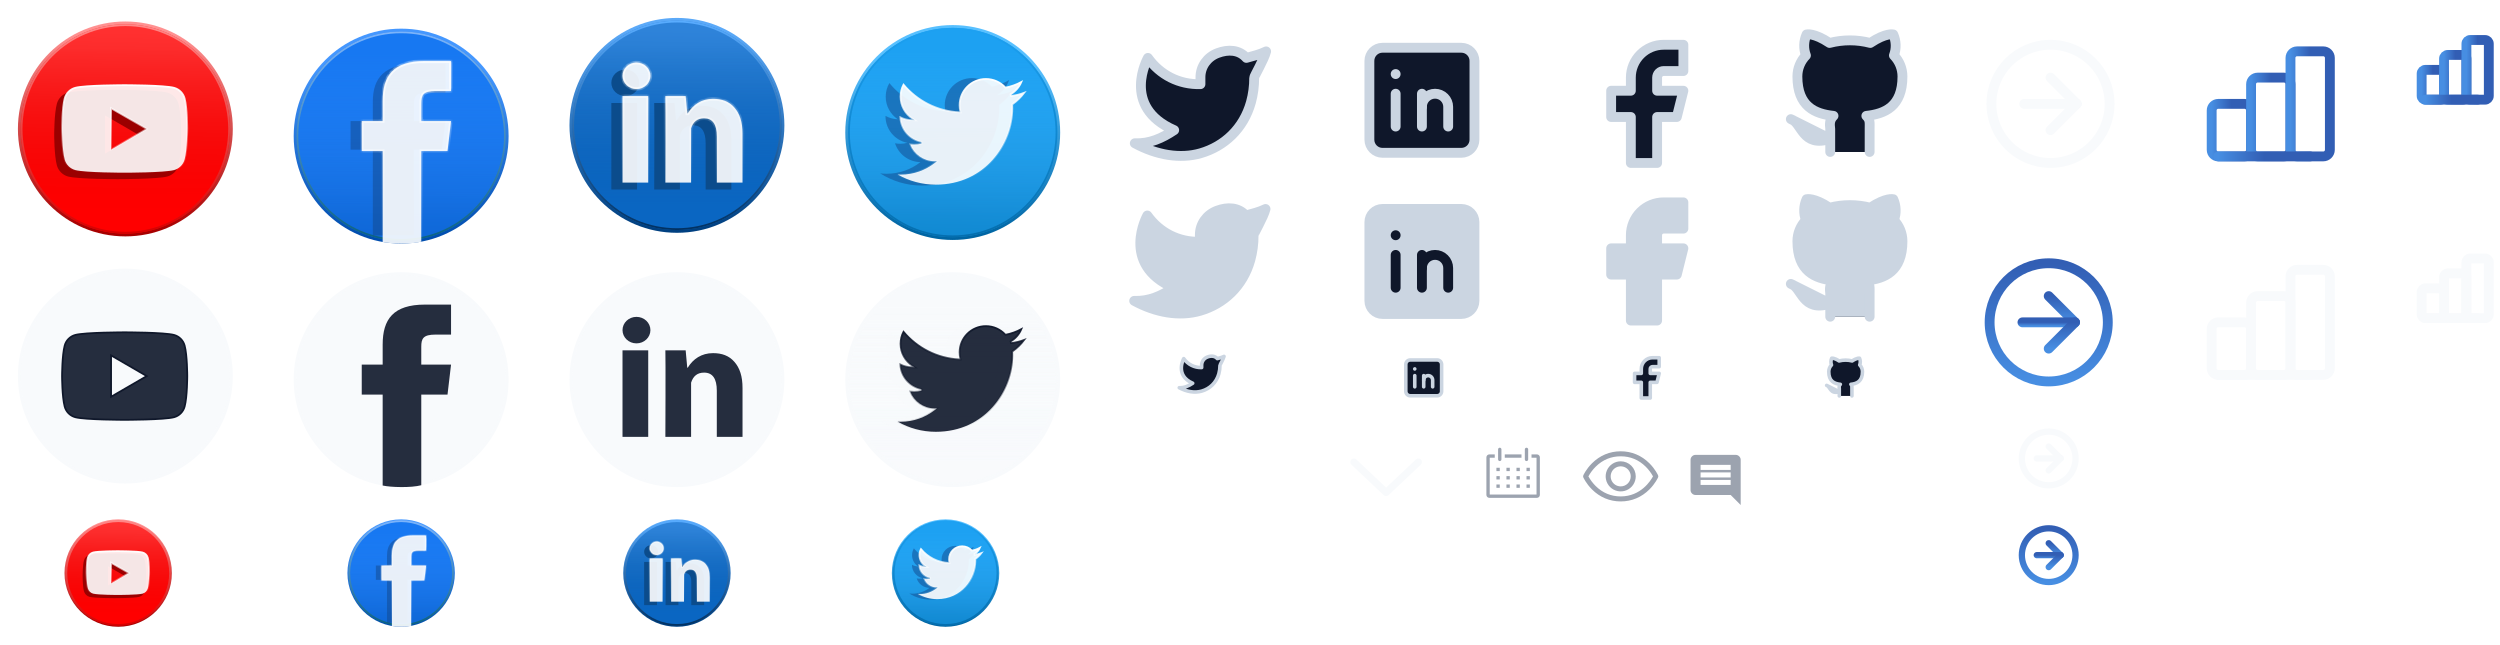 <svg width="698" height="180" viewBox="0 0 698 180" fill="none" xmlns="http://www.w3.org/2000/svg">
<path d="M65 36C65 19.431 51.569 6 35 6C18.431 6 5 19.431 5 36C5 52.569 18.431 66 35 66C51.569 66 65 52.569 65 36Z" fill="url(#paint0_linear_46_57)"/>
<g filter="url(#filter0_f_46_57)">
<path d="M64.221 36C64.221 19.862 51.138 6.779 35 6.779C18.862 6.779 5.779 19.862 5.779 36C5.779 52.138 18.862 65.221 35 65.221C51.138 65.221 64.221 52.138 64.221 36Z" fill="url(#paint1_linear_46_57)"/>
<path d="M63.971 36C63.971 20 51 7.029 35 7.029C19 7.029 6.029 20 6.029 36C6.029 52 19 64.971 35 64.971C51 64.971 63.971 52 63.971 36Z" stroke="url(#paint2_linear_46_57)" stroke-width="0.5"/>
</g>
<g filter="url(#filter1_f_46_57)">
<path d="M49.844 28.985C49.436 27.452 48.235 26.245 46.709 25.835C43.944 25.091 32.857 25.091 32.857 25.091C32.857 25.091 21.77 25.091 19.005 25.835C17.48 26.245 16.278 27.452 15.871 28.985C15.13 31.762 15.13 37.559 15.13 37.559C15.13 37.559 15.13 43.355 15.871 46.132C16.278 47.665 17.48 48.872 19.005 49.282C21.77 50.026 32.857 50.026 32.857 50.026C32.857 50.026 43.944 50.026 46.709 49.282C48.235 48.872 49.436 47.665 49.844 46.132C50.584 43.355 50.584 37.559 50.584 37.559C50.584 37.559 50.584 31.762 49.844 28.985ZM29.312 42.902V32.215L38.523 37.559L29.312 42.902Z" fill="#9B0000"/>
</g>
<path d="M51.55 27.49C51.913 28.851 52.098 30.971 52.19 32.768C52.236 33.663 52.259 34.471 52.271 35.056C52.277 35.349 52.28 35.585 52.281 35.748C52.282 35.83 52.282 35.893 52.282 35.935V35.984V35.996V35.999V36.001V36.004V36.016V36.065C52.282 36.108 52.282 36.171 52.281 36.252C52.28 36.416 52.277 36.652 52.271 36.944C52.259 37.529 52.236 38.338 52.19 39.233C52.098 41.03 51.913 43.149 51.55 44.509C51.165 45.955 50.031 47.096 48.592 47.482C47.927 47.661 46.738 47.799 45.308 47.904C43.885 48.009 42.244 48.078 40.687 48.125C39.13 48.171 37.66 48.194 36.578 48.206C36.037 48.212 35.594 48.215 35.286 48.216C35.132 48.217 35.012 48.217 34.93 48.217L34.837 48.218H34.813H34.807H34.806H34.805H34.803H34.797H34.774L34.681 48.217C34.599 48.217 34.479 48.217 34.325 48.216C34.016 48.215 33.573 48.212 33.032 48.206C31.951 48.194 30.48 48.171 28.924 48.125C27.366 48.078 25.725 48.009 24.302 47.904C22.872 47.799 21.683 47.661 21.018 47.482C19.579 47.096 18.445 45.956 18.06 44.51C17.697 43.15 17.513 41.03 17.42 39.233C17.374 38.338 17.351 37.529 17.339 36.944C17.334 36.652 17.331 36.416 17.329 36.252C17.329 36.171 17.328 36.108 17.328 36.065V36.016V36.004V36.001V35.999V35.996V35.984V35.935C17.328 35.893 17.329 35.83 17.329 35.748C17.331 35.585 17.334 35.349 17.339 35.056C17.351 34.471 17.374 33.663 17.42 32.768C17.513 30.971 17.697 28.851 18.06 27.491C18.445 26.044 19.579 24.905 21.018 24.518C21.683 24.339 22.872 24.201 24.302 24.096C25.725 23.991 27.366 23.922 28.924 23.875C30.48 23.829 31.951 23.806 33.032 23.794C33.573 23.788 34.016 23.785 34.325 23.784C34.479 23.783 34.599 23.783 34.681 23.783L34.774 23.782H34.797H34.803H34.805H34.806H34.807H34.813H34.837L34.93 23.783C35.012 23.783 35.132 23.783 35.286 23.784C35.594 23.785 36.037 23.788 36.578 23.794C37.66 23.806 39.13 23.829 40.687 23.875C42.244 23.922 43.885 23.991 45.308 24.096C46.738 24.201 47.927 24.339 48.592 24.518C50.031 24.905 51.165 26.044 51.55 27.49ZM31.01 41.344V41.778L31.385 41.56L40.596 36.216L40.969 36L40.596 35.784L31.385 30.441L31.01 30.223V30.657V41.344Z" fill="white" fill-opacity="0.9"/>
<path d="M52.282 35.999V35.996V35.984V35.935C52.282 35.893 52.282 35.83 52.281 35.748C52.28 35.585 52.277 35.349 52.271 35.056C52.259 34.471 52.236 33.663 52.19 32.768C52.098 30.971 51.913 28.851 51.55 27.49C51.165 26.044 50.031 24.905 48.592 24.518C47.927 24.339 46.738 24.201 45.308 24.096C43.885 23.991 42.244 23.922 40.687 23.875C39.13 23.829 37.66 23.806 36.578 23.794C36.037 23.788 35.594 23.785 35.286 23.784C35.132 23.783 35.012 23.783 34.93 23.783L34.837 23.782H34.813H34.807H34.806H34.805M52.282 35.999L52.532 36M52.282 35.999V36.001V36.004V36.016V36.065C52.282 36.108 52.282 36.171 52.281 36.252C52.28 36.416 52.277 36.652 52.271 36.944C52.259 37.529 52.236 38.338 52.19 39.233C52.098 41.03 51.913 43.149 51.55 44.509C51.165 45.955 50.031 47.096 48.592 47.482C47.927 47.661 46.738 47.799 45.308 47.904C43.885 48.009 42.244 48.078 40.687 48.125C39.13 48.171 37.66 48.194 36.578 48.206C36.037 48.212 35.594 48.215 35.286 48.216C35.132 48.217 35.012 48.217 34.93 48.217L34.837 48.218H34.813H34.807H34.806H34.805M34.805 48.218C34.805 48.218 34.805 48.218 34.805 48.468M34.805 48.218H34.803H34.797H34.774L34.681 48.217C34.599 48.217 34.479 48.217 34.325 48.216C34.016 48.215 33.573 48.212 33.032 48.206C31.951 48.194 30.48 48.171 28.924 48.125C27.366 48.078 25.725 48.009 24.302 47.904C22.872 47.799 21.683 47.661 21.018 47.482C19.579 47.096 18.445 45.956 18.06 44.51C17.697 43.15 17.513 41.03 17.42 39.233C17.374 38.338 17.351 37.529 17.339 36.944C17.334 36.652 17.331 36.416 17.329 36.252C17.329 36.171 17.328 36.108 17.328 36.065V36.016V36.004V36.001M17.328 36.001L17.078 36M17.328 36.001V35.999V35.996V35.984V35.935C17.328 35.893 17.329 35.83 17.329 35.748C17.331 35.585 17.334 35.349 17.339 35.056C17.351 34.471 17.374 33.663 17.42 32.768C17.513 30.971 17.697 28.851 18.06 27.491C18.445 26.044 19.579 24.905 21.018 24.518C21.683 24.339 22.872 24.201 24.302 24.096C25.725 23.991 27.366 23.922 28.924 23.875C30.48 23.829 31.951 23.806 33.032 23.794C33.573 23.788 34.016 23.785 34.325 23.784C34.479 23.783 34.599 23.783 34.681 23.783L34.774 23.782H34.797H34.803H34.805M34.805 23.782C34.805 23.782 34.805 23.782 34.805 23.532M31.01 41.344V41.778L31.385 41.56L40.596 36.216L40.969 36L40.596 35.784L31.385 30.441L31.01 30.223V30.657V41.344Z" stroke="url(#paint3_linear_46_57)" stroke-width="0.5"/>
<path d="M48 160C48 151.716 41.284 145 33 145C24.716 145 18 151.716 18 160C18 168.284 24.716 175 33 175C41.284 175 48 168.284 48 160Z" fill="url(#paint4_linear_46_57)"/>
<g filter="url(#filter2_f_46_57)">
<path d="M47.61 160C47.61 151.931 41.069 145.39 33 145.39C24.931 145.39 18.39 151.931 18.39 160C18.39 168.069 24.931 174.61 33 174.61C41.069 174.61 47.61 168.069 47.61 160Z" fill="url(#paint5_linear_46_57)"/>
<path d="M47.485 160C47.485 152 41 145.515 33 145.515C25 145.515 18.515 152 18.515 160C18.515 168 25 174.485 33 174.485C41 174.485 47.485 168 47.485 160Z" stroke="url(#paint6_linear_46_57)" stroke-width="0.5"/>
</g>
<g filter="url(#filter3_f_46_57)">
<path d="M40.422 156.492C40.218 155.726 39.617 155.122 38.855 154.918C37.472 154.545 31.928 154.545 31.928 154.545C31.928 154.545 26.385 154.545 25.003 154.918C24.24 155.122 23.639 155.726 23.436 156.492C23.065 157.881 23.065 160.779 23.065 160.779C23.065 160.779 23.065 163.677 23.436 165.066C23.639 165.832 24.24 166.436 25.003 166.641C26.385 167.013 31.928 167.013 31.928 167.013C31.928 167.013 37.472 167.013 38.855 166.641C39.617 166.436 40.218 165.832 40.422 165.066C40.792 163.677 40.792 160.779 40.792 160.779C40.792 160.779 40.792 157.881 40.422 156.492ZM30.156 163.451V158.108L34.761 160.779L30.156 163.451Z" fill="#9B0000"/>
</g>
<path d="M41.275 155.745C41.456 156.426 41.549 157.485 41.595 158.384C41.618 158.831 41.63 159.236 41.636 159.528C41.639 159.674 41.64 159.792 41.641 159.874C41.641 159.915 41.641 159.946 41.641 159.968V159.992V159.998V160V160V160.002V160.008V160.032C41.641 160.054 41.641 160.085 41.641 160.126C41.64 160.208 41.639 160.326 41.636 160.472C41.63 160.764 41.618 161.169 41.595 161.616C41.549 162.515 41.456 163.574 41.275 164.254C41.083 164.977 40.516 165.548 39.796 165.741C39.464 165.83 38.869 165.899 38.154 165.952C37.443 166.004 36.622 166.039 35.843 166.062C35.065 166.085 34.33 166.097 33.789 166.103C33.519 166.106 33.297 166.107 33.143 166.108C33.066 166.108 33.006 166.108 32.965 166.108L32.919 166.109H32.907H32.904H32.903H32.903H32.901H32.898H32.887L32.84 166.108C32.8 166.108 32.739 166.108 32.663 166.108C32.508 166.107 32.286 166.106 32.016 166.103C31.476 166.097 30.74 166.085 29.962 166.062C29.183 166.039 28.363 166.004 27.651 165.952C26.936 165.899 26.341 165.83 26.009 165.741C25.29 165.548 24.723 164.978 24.53 164.255C24.349 163.575 24.256 162.515 24.21 161.616C24.187 161.169 24.175 160.764 24.169 160.472C24.167 160.326 24.166 160.208 24.165 160.126C24.165 160.085 24.164 160.054 24.164 160.032V160.008V160.002V160V160V159.998V159.992V159.968C24.164 159.946 24.165 159.915 24.165 159.874C24.166 159.792 24.167 159.674 24.169 159.528C24.175 159.236 24.187 158.831 24.21 158.384C24.256 157.485 24.349 156.426 24.53 155.745C24.723 155.022 25.29 154.452 26.009 154.259C26.341 154.17 26.936 154.1 27.651 154.048C28.363 153.996 29.183 153.961 29.962 153.938C30.74 153.914 31.476 153.903 32.016 153.897C32.286 153.894 32.508 153.893 32.663 153.892C32.739 153.892 32.8 153.891 32.84 153.891L32.887 153.891H32.898H32.901H32.903H32.903H32.904H32.907H32.919L32.965 153.891C33.006 153.891 33.066 153.892 33.143 153.892C33.297 153.893 33.519 153.894 33.789 153.897C34.33 153.903 35.065 153.914 35.843 153.938C36.622 153.961 37.443 153.996 38.154 154.048C38.869 154.1 39.464 154.17 39.796 154.259C40.516 154.452 41.083 155.022 41.275 155.745ZM31.005 162.672V162.889L31.192 162.78L35.798 160.108L35.984 160L35.798 159.892L31.192 157.22L31.005 157.111V157.328V162.672Z" fill="white" fill-opacity="0.9"/>
<path d="M41.641 160V159.998V159.992V159.968C41.641 159.946 41.641 159.915 41.641 159.874C41.64 159.792 41.639 159.674 41.636 159.528C41.63 159.236 41.618 158.831 41.595 158.384C41.549 157.485 41.456 156.426 41.275 155.745C41.083 155.022 40.516 154.452 39.796 154.259C39.464 154.17 38.869 154.1 38.154 154.048C37.443 153.996 36.622 153.961 35.843 153.938C35.065 153.914 34.33 153.903 33.789 153.897C33.519 153.894 33.297 153.893 33.143 153.892C33.066 153.892 33.006 153.891 32.965 153.891L32.919 153.891H32.907H32.904H32.903H32.903M41.641 160L41.766 160M41.641 160V160V160.002V160.008V160.032C41.641 160.054 41.641 160.085 41.641 160.126C41.64 160.208 41.639 160.326 41.636 160.472C41.63 160.764 41.618 161.169 41.595 161.616C41.549 162.515 41.456 163.574 41.275 164.254C41.083 164.977 40.516 165.548 39.796 165.741C39.464 165.83 38.869 165.899 38.154 165.952C37.443 166.004 36.622 166.039 35.843 166.062C35.065 166.085 34.33 166.097 33.789 166.103C33.519 166.106 33.297 166.107 33.143 166.108C33.066 166.108 33.006 166.108 32.965 166.108L32.919 166.109H32.907H32.904H32.903H32.903M32.903 166.109C32.903 166.109 32.903 166.109 32.903 166.234M32.903 166.109H32.901H32.898H32.887L32.84 166.108C32.8 166.108 32.739 166.108 32.663 166.108C32.508 166.107 32.286 166.106 32.016 166.103C31.476 166.097 30.74 166.085 29.962 166.062C29.183 166.039 28.363 166.004 27.651 165.952C26.936 165.899 26.341 165.83 26.009 165.741C25.29 165.548 24.723 164.978 24.53 164.255C24.349 163.575 24.256 162.515 24.21 161.616C24.187 161.169 24.175 160.764 24.169 160.472C24.167 160.326 24.166 160.208 24.165 160.126C24.165 160.085 24.164 160.054 24.164 160.032V160.008V160.002V160M24.164 160L24.039 160M24.164 160V160V159.998V159.992V159.968C24.164 159.946 24.165 159.915 24.165 159.874C24.166 159.792 24.167 159.674 24.169 159.528C24.175 159.236 24.187 158.831 24.21 158.384C24.256 157.485 24.349 156.426 24.53 155.745C24.723 155.022 25.29 154.452 26.009 154.259C26.341 154.17 26.936 154.1 27.651 154.048C28.363 153.996 29.183 153.961 29.962 153.938C30.74 153.914 31.476 153.903 32.016 153.897C32.286 153.894 32.508 153.893 32.663 153.892C32.739 153.892 32.8 153.891 32.84 153.891L32.887 153.891H32.898H32.901H32.903M32.903 153.891C32.903 153.891 32.903 153.891 32.903 153.766M31.005 162.672V162.889L31.192 162.78L35.798 160.108L35.984 160L35.798 159.892L31.192 157.22L31.005 157.111V157.328V162.672Z" stroke="url(#paint7_linear_46_57)" stroke-width="0.5"/>
<path d="M65 105C65 88.431 51.569 75 35 75C18.431 75 5 88.431 5 105C5 121.569 18.431 135 35 135C51.569 135 65 121.569 65 105Z" fill="#F8FAFC"/>
<g filter="url(#filter4_f_46_57)">
<path d="M64.221 105C64.221 88.862 51.138 75.779 35 75.779C18.862 75.779 5.779 88.862 5.779 105C5.779 121.138 18.862 134.221 35 134.221C51.138 134.221 64.221 121.138 64.221 105Z" fill="#F8FAFC"/>
<path d="M63.971 105C63.971 89 51 76.029 35 76.029C19 76.029 6.029 89 6.029 105C6.029 121 19 133.971 35 133.971C51 133.971 63.971 121 63.971 105Z" fill="#F8FAFC" stroke="#F8FAFC" stroke-width="0.5"/>
</g>
<g filter="url(#filter5_f_46_57)">
<path d="M49.844 97.985C49.436 96.452 48.235 95.245 46.709 94.835C43.944 94.091 32.857 94.091 32.857 94.091C32.857 94.091 21.77 94.091 19.005 94.835C17.48 95.245 16.278 96.452 15.871 97.985C15.13 100.762 15.13 106.559 15.13 106.559C15.13 106.559 15.13 112.355 15.871 115.132C16.278 116.665 17.48 117.872 19.005 118.282C21.77 119.026 32.857 119.026 32.857 119.026C32.857 119.026 43.944 119.026 46.709 118.282C48.235 117.872 49.436 116.665 49.844 115.132C50.584 112.355 50.584 106.559 50.584 106.559C50.584 106.559 50.584 100.762 49.844 97.985ZM29.312 111.902V101.215L38.523 106.559L29.312 111.902Z" fill="#F8FAFC"/>
</g>
<path d="M51.55 96.49C51.913 97.851 52.098 99.971 52.19 101.768C52.236 102.663 52.259 103.471 52.271 104.056C52.277 104.348 52.28 104.585 52.281 104.748C52.282 104.829 52.282 104.893 52.282 104.935V104.984V104.996V104.999V105.001V105.004V105.016V105.065C52.282 105.108 52.282 105.171 52.281 105.252C52.28 105.416 52.277 105.652 52.271 105.944C52.259 106.529 52.236 107.338 52.19 108.233C52.098 110.03 51.913 112.149 51.55 113.509C51.165 114.955 50.031 116.096 48.592 116.482C47.927 116.661 46.738 116.799 45.308 116.904C43.885 117.009 42.244 117.078 40.687 117.125C39.13 117.171 37.66 117.194 36.578 117.206C36.037 117.212 35.594 117.215 35.286 117.216C35.132 117.217 35.012 117.217 34.93 117.217L34.837 117.218H34.813H34.807H34.806H34.805H34.803H34.797H34.774L34.681 117.217C34.599 117.217 34.479 117.217 34.325 117.216C34.016 117.215 33.573 117.212 33.032 117.206C31.951 117.194 30.48 117.171 28.924 117.125C27.366 117.078 25.725 117.009 24.302 116.904C22.872 116.799 21.683 116.661 21.018 116.482C19.579 116.096 18.445 114.956 18.06 113.51C17.697 112.15 17.513 110.03 17.42 108.233C17.374 107.338 17.351 106.529 17.339 105.944C17.334 105.652 17.331 105.416 17.329 105.252C17.329 105.171 17.328 105.108 17.328 105.065V105.016V105.004V105.001V104.999V104.996V104.984V104.935C17.328 104.893 17.329 104.829 17.329 104.748C17.331 104.585 17.334 104.348 17.339 104.056C17.351 103.471 17.374 102.663 17.42 101.768C17.513 99.971 17.697 97.851 18.06 96.491C18.445 95.044 19.579 93.905 21.018 93.518C21.683 93.339 22.872 93.201 24.302 93.096C25.725 92.992 27.366 92.922 28.924 92.875C30.48 92.829 31.951 92.806 33.032 92.794C33.573 92.788 34.016 92.785 34.325 92.784C34.479 92.783 34.599 92.783 34.681 92.783L34.774 92.782H34.797H34.803H34.805H34.806H34.807H34.813H34.837L34.93 92.783C35.012 92.783 35.132 92.783 35.286 92.784C35.594 92.785 36.037 92.788 36.578 92.794C37.66 92.806 39.13 92.829 40.687 92.875C42.244 92.922 43.885 92.992 45.308 93.096C46.738 93.201 47.927 93.339 48.592 93.518C50.031 93.905 51.165 95.044 51.55 96.49ZM31.01 110.344V110.778L31.385 110.56L40.596 105.216L40.969 105L40.596 104.784L31.385 99.441L31.01 99.223V99.657V110.344Z" fill="#0F172A" fill-opacity="0.9"/>
<path d="M52.282 104.999V104.996V104.984V104.935C52.282 104.893 52.282 104.829 52.281 104.748C52.28 104.585 52.277 104.348 52.271 104.056C52.259 103.471 52.236 102.663 52.19 101.768C52.098 99.971 51.913 97.851 51.55 96.49C51.165 95.044 50.031 93.905 48.592 93.518C47.927 93.339 46.738 93.201 45.308 93.096C43.885 92.992 42.244 92.922 40.687 92.875C39.13 92.829 37.66 92.806 36.578 92.794C36.037 92.788 35.594 92.785 35.286 92.784C35.132 92.783 35.012 92.783 34.93 92.783L34.837 92.782H34.813H34.807H34.806H34.805M52.282 104.999L52.532 105M52.282 104.999V105.001V105.004V105.016V105.065C52.282 105.108 52.282 105.171 52.281 105.252C52.28 105.416 52.277 105.652 52.271 105.944C52.259 106.529 52.236 107.338 52.19 108.233C52.098 110.03 51.913 112.149 51.55 113.509C51.165 114.955 50.031 116.096 48.592 116.482C47.927 116.661 46.738 116.799 45.308 116.904C43.885 117.009 42.244 117.078 40.687 117.125C39.13 117.171 37.66 117.194 36.578 117.206C36.037 117.212 35.594 117.215 35.286 117.216C35.132 117.217 35.012 117.217 34.93 117.217L34.837 117.218H34.813H34.807H34.806H34.805M34.805 117.218C34.805 117.218 34.805 117.218 34.805 117.468M34.805 117.218H34.803H34.797H34.774L34.681 117.217C34.599 117.217 34.479 117.217 34.325 117.216C34.016 117.215 33.573 117.212 33.032 117.206C31.951 117.194 30.48 117.171 28.924 117.125C27.366 117.078 25.725 117.009 24.302 116.904C22.872 116.799 21.683 116.661 21.018 116.482C19.579 116.096 18.445 114.956 18.06 113.51C17.697 112.15 17.513 110.03 17.42 108.233C17.374 107.338 17.351 106.529 17.339 105.944C17.334 105.652 17.331 105.416 17.329 105.252C17.329 105.171 17.328 105.108 17.328 105.065V105.016V105.004V105.001M17.328 105.001L17.078 105M17.328 105.001V104.999V104.996V104.984V104.935C17.328 104.893 17.329 104.829 17.329 104.748C17.331 104.585 17.334 104.348 17.339 104.056C17.351 103.471 17.374 102.663 17.42 101.768C17.513 99.971 17.697 97.851 18.06 96.491C18.445 95.044 19.579 93.905 21.018 93.518C21.683 93.339 22.872 93.201 24.302 93.096C25.725 92.992 27.366 92.922 28.924 92.875C30.48 92.829 31.951 92.806 33.032 92.794C33.573 92.788 34.016 92.785 34.325 92.784C34.479 92.783 34.599 92.783 34.681 92.783L34.774 92.782H34.797H34.803H34.805M34.805 92.782C34.805 92.782 34.805 92.782 34.805 92.532M31.01 110.344V110.778L31.385 110.56L40.596 105.216L40.969 105L40.596 104.784L31.385 99.441L31.01 99.223V99.657V110.344Z" stroke="#0F172A" stroke-width="0.5"/>
<path d="M142 38C142 21.431 128.569 8 112 8C95.431 8 82 21.431 82 38C82 54.569 95.431 68 112 68C128.569 68 142 54.569 142 38Z" fill="url(#paint8_linear_46_57)"/>
<g filter="url(#filter6_f_46_57)">
<path d="M141.221 38C141.221 21.862 128.138 8.779 112 8.779C95.862 8.779 82.779 21.862 82.779 38C82.779 54.138 95.862 67.221 112 67.221C128.138 67.221 141.221 54.138 141.221 38Z" fill="url(#paint9_linear_46_57)"/>
<path d="M140.971 38C140.971 22 128 9.029 112 9.029C96 9.029 83.029 22 83.029 38C83.029 54 96 66.971 112 66.971C128 66.971 140.971 54 140.971 38Z" stroke="url(#paint10_linear_46_57)" stroke-width="0.5"/>
</g>
<g filter="url(#filter7_f_46_57)">
<path d="M115.543 33.795V29.041C115.543 26.894 116.067 25.808 119.751 25.808H124.374V17.821H116.66C107.208 17.821 104.09 21.74 104.09 28.467V33.795H97.88V41.782H104.09V65.743H115.543V41.782H123.325L124.374 33.795H115.543Z" fill="#13488C" fill-opacity="0.5"/>
</g>
<path fill-rule="evenodd" clip-rule="evenodd" d="M117.621 28.809V33.795H125.932L124.945 42.172H117.621V67.302H117.615V67.475C114.773 68.234 109.127 68.067 106.84 67.558V66.452H106.841V42.172H100.997V33.795H106.841V28.207C106.841 21.152 109.777 17.042 118.673 17.042H125.932V25.419H121.582C118.114 25.419 117.621 26.558 117.621 28.809Z" fill="white" fill-opacity="0.9"/>
<mask id="mask0_46_57" style="mask-type:luminance" maskUnits="userSpaceOnUse" x="100" y="17" width="26" height="51">
<path fill-rule="evenodd" clip-rule="evenodd" d="M117.621 28.809V33.795H125.932L124.945 42.172H117.621V67.302H117.615V67.475C114.773 68.234 109.127 68.067 106.84 67.558V66.452H106.841V42.172H100.997V33.795H106.841V28.207C106.841 21.152 109.777 17.042 118.673 17.042H125.932V25.419H121.582C118.114 25.419 117.621 26.558 117.621 28.809Z" fill="white"/>
</mask>
<g mask="url(#mask0_46_57)">
<path d="M117.621 33.795H117.121V34.295H117.621V33.795ZM125.932 33.795L126.429 33.854L126.495 33.295H125.932V33.795ZM124.945 42.172V42.672H125.39L125.442 42.231L124.945 42.172ZM117.621 42.172V41.672H117.121V42.172H117.621ZM117.621 67.302V67.802H118.121V67.302H117.621ZM117.615 67.302V66.802H117.115V67.302H117.615ZM117.615 67.475L117.744 67.958L118.115 67.859V67.475H117.615ZM106.84 67.558H106.34V67.959L106.731 68.046L106.84 67.558ZM106.84 66.452V65.952H106.34V66.452H106.84ZM106.841 66.452V66.952H107.341V66.452H106.841ZM106.841 42.172H107.341V41.672H106.841V42.172ZM100.997 42.172H100.497V42.672H100.997V42.172ZM100.997 33.795V33.295H100.497V33.795H100.997ZM106.841 33.795V34.295H107.341V33.795H106.841ZM125.932 17.042H126.432V16.542H125.932V17.042ZM125.932 25.419V25.919H126.432V25.419H125.932ZM118.121 33.795V28.809H117.121V33.795H118.121ZM125.932 33.295H117.621V34.295H125.932V33.295ZM125.442 42.231L126.429 33.854L125.436 33.737L124.449 42.114L125.442 42.231ZM117.621 42.672H124.945V41.672H117.621V42.672ZM118.121 67.302V42.172H117.121V67.302H118.121ZM117.615 67.802H117.621V66.802H117.615V67.802ZM117.115 67.302V67.475H118.115V67.302H117.115ZM117.486 66.992C116.131 67.354 114.063 67.502 112.022 67.492C109.984 67.481 108.041 67.313 106.948 67.07L106.731 68.046C107.926 68.312 109.95 68.481 112.017 68.492C114.081 68.503 116.257 68.355 117.744 67.958L117.486 66.992ZM107.34 67.558V66.452H106.34V67.558H107.34ZM106.84 66.952H106.841V65.952H106.84V66.952ZM106.341 42.172V66.452H107.341V42.172H106.341ZM100.997 42.672H106.841V41.672H100.997V42.672ZM100.497 33.795V42.172H101.497V33.795H100.497ZM106.841 33.295H100.997V34.295H106.841V33.295ZM106.341 28.207V33.795H107.341V28.207H106.341ZM118.673 16.542C114.159 16.542 111.041 17.584 109.062 19.631C107.085 21.676 106.341 24.623 106.341 28.207H107.341C107.341 24.735 108.066 22.1 109.78 20.326C111.493 18.555 114.291 17.542 118.673 17.542V16.542ZM125.932 16.542H118.673V17.542H125.932V16.542ZM126.432 25.419V17.042H125.432V25.419H126.432ZM121.582 25.919H125.932V24.919H121.582V25.919ZM118.121 28.809C118.121 27.681 118.256 27.028 118.657 26.62C119.062 26.209 119.867 25.919 121.582 25.919V24.919C119.829 24.919 118.653 25.198 117.944 25.919C117.232 26.643 117.121 27.685 117.121 28.809H118.121Z" fill="url(#paint11_linear_46_57)"/>
</g>
<path d="M127 160C127 151.716 120.284 145 112 145C103.716 145 97 151.716 97 160C97 168.284 103.716 175 112 175C120.284 175 127 168.284 127 160Z" fill="url(#paint12_linear_46_57)"/>
<g filter="url(#filter8_f_46_57)">
<path d="M126.61 160C126.61 151.931 120.069 145.39 112 145.39C103.931 145.39 97.389 151.931 97.389 160C97.389 168.069 103.931 174.61 112 174.61C120.069 174.61 126.61 168.069 126.61 160Z" fill="url(#paint13_linear_46_57)"/>
<path d="M126.485 160C126.485 152 120 145.515 112 145.515C104 145.515 97.514 152 97.514 160C97.514 168 104 174.485 112 174.485C120 174.485 126.485 168 126.485 160Z" stroke="url(#paint14_linear_46_57)" stroke-width="0.5"/>
</g>
<g filter="url(#filter9_f_46_57)">
<path d="M113.772 157.898V155.52C113.772 154.447 114.034 153.904 115.876 153.904H118.187V149.911H114.33C109.604 149.911 108.045 151.87 108.045 155.233V157.898H104.94V161.891H108.045V173.872H113.772V161.891H117.663L118.187 157.898H113.772Z" fill="#13488C" fill-opacity="0.5"/>
</g>
<path fill-rule="evenodd" clip-rule="evenodd" d="M114.811 155.404V157.898H118.966L118.473 162.086H114.811V174.651H114.808V174.738C113.387 175.117 110.564 175.034 109.42 174.779V174.226H109.421V162.086H106.499V157.898H109.421V155.103C109.421 151.576 110.889 149.521 115.337 149.521H118.966V153.709H116.791C115.057 153.709 114.811 154.279 114.811 155.404Z" fill="white" fill-opacity="0.9"/>
<mask id="mask1_46_57" style="mask-type:luminance" maskUnits="userSpaceOnUse" x="106" y="149" width="13" height="26">
<path fill-rule="evenodd" clip-rule="evenodd" d="M114.811 155.404V157.898H118.966L118.473 162.086H114.811V174.651H114.808V174.738C113.387 175.117 110.564 175.034 109.42 174.779V174.226H109.421V162.086H106.499V157.898H109.421V155.103C109.421 151.576 110.889 149.521 115.337 149.521H118.966V153.709H116.791C115.057 153.709 114.811 154.279 114.811 155.404Z" fill="white"/>
</mask>
<g mask="url(#mask1_46_57)">
<path d="M114.811 157.898H114.561V158.148H114.811V157.898ZM118.966 157.898L119.215 157.927L119.248 157.648H118.966V157.898ZM118.473 162.086V162.336H118.695L118.721 162.116L118.473 162.086ZM114.811 162.086V161.836H114.561V162.086H114.811ZM114.811 174.651V174.901H115.061V174.651H114.811ZM114.808 174.651V174.401H114.558V174.651H114.808ZM114.808 174.738L114.872 174.979L115.058 174.93V174.738H114.808ZM109.42 174.779H109.17V174.98L109.366 175.023L109.42 174.779ZM109.42 174.226V173.976H109.17V174.226H109.42ZM109.421 174.226V174.476H109.671V174.226H109.421ZM109.421 162.086H109.671V161.836H109.421V162.086ZM106.499 162.086H106.249V162.336H106.499V162.086ZM106.499 157.898V157.648H106.249V157.898H106.499ZM109.421 157.898V158.148H109.671V157.898H109.421ZM118.966 149.521H119.216V149.271H118.966V149.521ZM118.966 153.709V153.959H119.216V153.709H118.966ZM115.061 157.898V155.404H114.561V157.898H115.061ZM118.966 157.648H114.811V158.148H118.966V157.648ZM118.721 162.116L119.215 157.927L118.718 157.869L118.225 162.057L118.721 162.116ZM114.811 162.336H118.473V161.836H114.811V162.336ZM115.061 174.651V162.086H114.561V174.651H115.061ZM114.808 174.901H114.811V174.401H114.808V174.901ZM114.558 174.651V174.738H115.058V174.651H114.558ZM114.743 174.496C114.066 174.677 113.032 174.751 112.011 174.746C110.992 174.741 110.021 174.657 109.474 174.535L109.366 175.023C109.963 175.156 110.975 175.241 112.009 175.246C113.041 175.252 114.129 175.178 114.872 174.979L114.743 174.496ZM109.67 174.779V174.226H109.17V174.779H109.67ZM109.42 174.476H109.421V173.976H109.42V174.476ZM109.171 162.086V174.226H109.671V162.086H109.171ZM106.499 162.336H109.421V161.836H106.499V162.336ZM106.249 157.898V162.086H106.749V157.898H106.249ZM109.421 157.648H106.499V158.148H109.421V157.648ZM109.171 155.103V157.898H109.671V155.103H109.171ZM115.337 149.271C113.08 149.271 111.521 149.792 110.531 150.816C109.543 151.838 109.171 153.312 109.171 155.103H109.671C109.671 153.368 110.033 152.05 110.89 151.163C111.747 150.278 113.146 149.771 115.337 149.771V149.271ZM118.966 149.271H115.337V149.771H118.966V149.271ZM119.216 153.709V149.521H118.716V153.709H119.216ZM116.791 153.959H118.966V153.459H116.791V153.959ZM115.061 155.404C115.061 154.841 115.128 154.514 115.329 154.31C115.531 154.104 115.934 153.959 116.791 153.959V153.459C115.915 153.459 115.327 153.599 114.972 153.96C114.616 154.322 114.561 154.842 114.561 155.404H115.061Z" fill="url(#paint15_linear_46_57)"/>
</g>
<path d="M142 106C142 89.431 128.569 76 112 76C95.431 76 82 89.431 82 106C82 122.569 95.431 136 112 136C128.569 136 142 122.569 142 106Z" fill="#F8FAFC"/>
<g filter="url(#filter10_f_46_57)">
<path d="M141.221 106C141.221 89.862 128.138 76.779 112 76.779C95.862 76.779 82.779 89.862 82.779 106C82.779 122.138 95.862 135.221 112 135.221C128.138 135.221 141.221 122.138 141.221 106Z" fill="#F8FAFC"/>
<path d="M140.971 106C140.971 90 128 77.029 112 77.029C96 77.029 83.029 90 83.029 106C83.029 122 96 134.971 112 134.971C128 134.971 140.971 122 140.971 106Z" fill="#F8FAFC" stroke="#F8FAFC" stroke-width="0.5"/>
</g>
<path fill-rule="evenodd" clip-rule="evenodd" d="M117.621 96.809V101.795H125.932L124.945 110.172H117.621V135.302H117.615V135.475C114.773 136.234 109.127 136.067 106.84 135.558V134.452H106.841V110.172H100.997V101.795H106.841V96.207C106.841 89.152 109.777 85.042 118.673 85.042H125.932V93.419H121.582C118.114 93.419 117.621 94.558 117.621 96.809Z" fill="#0F172A" fill-opacity="0.9"/>
<path d="M219 35C219 18.431 205.569 5 189 5C172.431 5 159 18.431 159 35C159 51.569 172.431 65 189 65C205.569 65 219 51.569 219 35Z" fill="url(#paint16_linear_46_57)"/>
<g filter="url(#filter11_f_46_57)">
<path d="M218.221 35C218.221 18.862 205.138 5.779 189 5.779C172.862 5.779 159.779 18.862 159.779 35C159.779 51.138 172.862 64.221 189 64.221C205.138 64.221 218.221 51.138 218.221 35Z" fill="url(#paint17_linear_46_57)"/>
<path d="M217.971 35C217.971 19 205 6.029 189 6.029C173 6.029 160.029 19 160.029 35C160.029 51 173 63.971 189 63.971C205 63.971 217.971 51 217.971 35Z" stroke="url(#paint18_linear_46_57)" stroke-width="0.5"/>
</g>
<g filter="url(#filter12_f_46_57)">
<path fill-rule="evenodd" clip-rule="evenodd" d="M178.48 23.117C178.48 25.161 176.736 26.818 174.584 26.818C172.433 26.818 170.688 25.161 170.688 23.117C170.688 21.073 172.433 19.416 174.584 19.416C176.736 19.416 178.48 21.073 178.48 23.117ZM170.688 52.922H177.868V28.766H170.688V52.922ZM197.015 52.922H204.195V39.281C204.195 36.018 203.436 33.694 201.911 31.962C200.397 30.232 198.412 29.544 195.959 29.544C192.733 29.544 190.38 31.182 188.909 33.597H188.76L188.322 28.766H182.655C182.751 31.182 182.655 52.922 182.655 52.922H189.835V37.796C190.428 35.919 191.611 34.981 193.475 34.981C195.828 34.981 197.015 36.655 197.015 40.018V52.922Z" fill="#0B4C8C"/>
</g>
<path fill-rule="evenodd" clip-rule="evenodd" d="M181.597 21.169C181.597 23.213 179.853 24.87 177.701 24.87C175.55 24.87 173.805 23.213 173.805 21.169C173.805 19.125 175.55 17.468 177.701 17.468C179.853 17.468 181.597 19.125 181.597 21.169ZM173.805 50.974H180.985V26.818H173.805V50.974ZM200.132 50.974H207.312V37.333C207.312 34.07 206.553 31.746 205.028 30.014C203.513 28.284 201.529 27.596 199.076 27.596C195.85 27.596 193.497 29.234 192.026 31.649H191.877L191.439 26.818H185.772C185.868 29.234 185.772 50.974 185.772 50.974H192.952V35.848C193.545 33.971 194.728 33.033 196.592 33.033C198.945 33.033 200.132 34.708 200.132 38.07V50.974Z" fill="white" fill-opacity="0.9"/>
<mask id="mask2_46_57" style="mask-type:luminance" maskUnits="userSpaceOnUse" x="173" y="17" width="35" height="34">
<path fill-rule="evenodd" clip-rule="evenodd" d="M181.597 21.169C181.597 23.213 179.853 24.87 177.701 24.87C175.55 24.87 173.805 23.213 173.805 21.169C173.805 19.125 175.55 17.468 177.701 17.468C179.853 17.468 181.597 19.125 181.597 21.169ZM173.805 50.974H180.985V26.818H173.805V50.974ZM200.132 50.974H207.312V37.333C207.312 34.07 206.553 31.746 205.028 30.014C203.513 28.284 201.529 27.596 199.076 27.596C195.85 27.596 193.497 29.234 192.026 31.649H191.877L191.439 26.818H185.772C185.868 29.234 185.772 50.974 185.772 50.974H192.952V35.848C193.545 33.971 194.728 33.033 196.592 33.033C198.945 33.033 200.132 34.708 200.132 38.07V50.974Z" fill="white"/>
</mask>
<g mask="url(#mask2_46_57)">
<path d="M180.985 50.974V51.474H181.485V50.974H180.985ZM173.805 50.974H173.305V51.474H173.805V50.974ZM180.985 26.818H181.485V26.318H180.985V26.818ZM173.805 26.818V26.318H173.305V26.818H173.805ZM207.312 50.974V51.474H207.812V50.974H207.312ZM200.132 50.974H199.632V51.474H200.132V50.974ZM205.028 30.014L204.652 30.343L204.653 30.344L205.028 30.014ZM192.026 31.649V32.149H192.306L192.453 31.91L192.026 31.649ZM191.877 31.649L191.379 31.695L191.42 32.149H191.877V31.649ZM191.439 26.818L191.937 26.773L191.896 26.318H191.439V26.818ZM185.772 26.818V26.318H185.252L185.272 26.838L185.772 26.818ZM185.772 50.974L185.272 50.972L185.27 51.474H185.772V50.974ZM192.952 50.974V51.474H193.452V50.974H192.952ZM192.952 35.848L192.475 35.697L192.452 35.77V35.848H192.952ZM177.701 25.37C180.105 25.37 182.097 23.513 182.097 21.169H181.097C181.097 22.913 179.601 24.37 177.701 24.37V25.37ZM173.305 21.169C173.305 23.513 175.298 25.37 177.701 25.37V24.37C175.801 24.37 174.305 22.913 174.305 21.169H173.305ZM177.701 16.968C175.298 16.968 173.305 18.825 173.305 21.169H174.305C174.305 19.425 175.801 17.968 177.701 17.968V16.968ZM182.097 21.169C182.097 18.825 180.105 16.968 177.701 16.968V17.968C179.601 17.968 181.097 19.425 181.097 21.169H182.097ZM180.985 50.474H173.805V51.474H180.985V50.474ZM180.485 26.818V50.974H181.485V26.818H180.485ZM173.805 27.318H180.985V26.318H173.805V27.318ZM174.305 50.974V26.818H173.305V50.974H174.305ZM207.312 50.474H200.132V51.474H207.312V50.474ZM206.812 37.333V50.974H207.812V37.333H206.812ZM204.653 30.344C206.073 31.958 206.812 34.149 206.812 37.333H207.812C207.812 33.99 207.033 31.534 205.404 29.684L204.653 30.344ZM199.076 28.096C201.426 28.096 203.256 28.75 204.652 30.343L205.405 29.684C203.771 27.819 201.633 27.096 199.076 27.096V28.096ZM192.453 31.91C193.847 29.621 196.049 28.096 199.076 28.096V27.096C195.652 27.096 193.148 28.846 191.599 31.389L192.453 31.91ZM191.877 32.149H192.026V31.149H191.877V32.149ZM190.941 26.863L191.379 31.695L192.375 31.604L191.937 26.773L190.941 26.863ZM185.772 27.318H191.439V26.318H185.772V27.318ZM185.772 50.974C186.272 50.976 186.272 50.976 186.272 50.976C186.272 50.976 186.272 50.974 186.272 50.972C186.272 50.97 186.272 50.966 186.272 50.96C186.272 50.95 186.272 50.934 186.272 50.914C186.272 50.873 186.272 50.811 186.273 50.731C186.274 50.572 186.274 50.337 186.276 50.037C186.278 49.438 186.281 48.579 186.285 47.541C186.293 45.465 186.302 42.672 186.308 39.803C186.32 34.075 186.32 28.02 186.271 26.798L185.272 26.838C185.319 28.032 185.32 34.055 185.308 39.801C185.302 42.669 185.293 45.462 185.285 47.538C185.282 48.575 185.278 49.434 185.276 50.033C185.274 50.333 185.274 50.567 185.273 50.727C185.272 50.807 185.272 50.868 185.272 50.909C185.272 50.93 185.272 50.946 185.272 50.956C185.272 50.961 185.272 50.965 185.272 50.968C185.272 50.969 185.272 50.971 185.272 50.972C185.272 50.972 185.272 50.972 185.772 50.974ZM192.952 50.474H185.772V51.474H192.952V50.474ZM192.452 35.848V50.974H193.452V35.848H192.452ZM196.592 32.533C195.573 32.533 194.696 32.791 193.988 33.342C193.284 33.89 192.793 34.692 192.475 35.697L193.428 35.998C193.704 35.127 194.101 34.521 194.602 34.131C195.1 33.744 195.747 33.533 196.592 33.533V32.533ZM200.632 38.07C200.632 36.345 200.33 34.964 199.653 34.003C198.953 33.01 197.903 32.533 196.592 32.533V33.533C197.634 33.533 198.353 33.894 198.835 34.579C199.34 35.295 199.632 36.432 199.632 38.07H200.632ZM200.632 50.974V38.07H199.632V50.974H200.632Z" fill="url(#paint19_linear_46_57)"/>
</g>
<path d="M204 160C204 151.716 197.284 145 189 145C180.716 145 174 151.716 174 160C174 168.284 180.716 175 189 175C197.284 175 204 168.284 204 160Z" fill="url(#paint20_linear_46_57)"/>
<g filter="url(#filter13_f_46_57)">
<path d="M203.61 160C203.61 151.931 197.069 145.39 189 145.39C180.931 145.39 174.39 151.931 174.39 160C174.39 168.069 180.931 174.61 189 174.61C197.069 174.61 203.61 168.069 203.61 160Z" fill="url(#paint21_linear_46_57)"/>
<path d="M203.485 160C203.485 152 197 145.515 189 145.515C181 145.515 174.515 152 174.515 160C174.515 168 181 174.485 189 174.485C197 174.485 203.485 168 203.485 160Z" stroke="url(#paint22_linear_46_57)" stroke-width="0.5"/>
</g>
<g filter="url(#filter14_f_46_57)">
<path fill-rule="evenodd" clip-rule="evenodd" d="M183.74 154.058C183.74 155.081 182.868 155.909 181.792 155.909C180.716 155.909 179.844 155.081 179.844 154.058C179.844 153.036 180.716 152.208 181.792 152.208C182.868 152.208 183.74 153.036 183.74 154.058ZM179.844 168.961H183.434V156.883H179.844V168.961ZM193.007 168.961H196.597V162.141C196.597 160.509 196.218 159.347 195.455 158.481C194.698 157.616 193.706 157.272 192.479 157.272C190.866 157.272 189.69 158.091 188.954 159.299H188.88L188.661 156.883H185.827C185.875 158.091 185.827 168.961 185.827 168.961H189.417V161.398C189.714 160.46 190.305 159.991 191.237 159.991C192.414 159.991 193.007 160.828 193.007 162.509V168.961Z" fill="#0B4C8C"/>
</g>
<path fill-rule="evenodd" clip-rule="evenodd" d="M185.298 153.084C185.298 154.107 184.426 154.935 183.35 154.935C182.275 154.935 181.402 154.107 181.402 153.084C181.402 152.062 182.275 151.234 183.35 151.234C184.426 151.234 185.298 152.062 185.298 153.084ZM181.402 167.987H184.992V155.909H181.402V167.987ZM194.566 167.987H198.156V161.167C198.156 159.535 197.776 158.373 197.014 157.507C196.256 156.642 195.264 156.298 194.038 156.298C192.425 156.298 191.248 157.117 190.513 158.325H190.438L190.219 155.909H187.386C187.434 157.117 187.386 167.987 187.386 167.987H190.976V160.424C191.272 159.485 191.864 159.017 192.796 159.017C193.972 159.017 194.566 159.854 194.566 161.535V167.987Z" fill="white" fill-opacity="0.9"/>
<mask id="mask3_46_57" style="mask-type:luminance" maskUnits="userSpaceOnUse" x="181" y="151" width="18" height="17">
<path fill-rule="evenodd" clip-rule="evenodd" d="M185.298 153.084C185.298 154.107 184.426 154.935 183.35 154.935C182.275 154.935 181.402 154.107 181.402 153.084C181.402 152.062 182.275 151.234 183.35 151.234C184.426 151.234 185.298 152.062 185.298 153.084ZM181.402 167.987H184.992V155.909H181.402V167.987ZM194.566 167.987H198.156V161.167C198.156 159.535 197.776 158.373 197.014 157.507C196.256 156.642 195.264 156.298 194.038 156.298C192.425 156.298 191.248 157.117 190.513 158.325H190.438L190.219 155.909H187.386C187.434 157.117 187.386 167.987 187.386 167.987H190.976V160.424C191.272 159.485 191.864 159.017 192.796 159.017C193.972 159.017 194.566 159.854 194.566 161.535V167.987Z" fill="white"/>
</mask>
<g mask="url(#mask3_46_57)">
<path d="M184.992 167.987V168.237H185.242V167.987H184.992ZM181.402 167.987H181.152V168.237H181.402V167.987ZM184.992 155.909H185.242V155.659H184.992V155.909ZM181.402 155.909V155.659H181.152V155.909H181.402ZM198.156 167.987V168.237H198.406V167.987H198.156ZM194.566 167.987H194.316V168.237H194.566V167.987ZM197.014 157.507L196.826 157.672L196.826 157.672L197.014 157.507ZM190.513 158.325V158.575H190.653L190.726 158.455L190.513 158.325ZM190.438 158.325L190.189 158.347L190.21 158.575H190.438V158.325ZM190.219 155.909L190.468 155.887L190.448 155.659H190.219V155.909ZM187.386 155.909V155.659H187.126L187.136 155.919L187.386 155.909ZM187.386 167.987L187.136 167.986L187.135 168.237H187.386V167.987ZM190.976 167.987V168.237H191.226V167.987H190.976ZM190.976 160.424L190.737 160.349L190.726 160.385V160.424H190.976ZM183.35 155.185C184.552 155.185 185.548 154.257 185.548 153.084H185.048C185.048 153.957 184.3 154.685 183.35 154.685V155.185ZM181.152 153.084C181.152 154.257 182.149 155.185 183.35 155.185V154.685C182.4 154.685 181.652 153.957 181.652 153.084H181.152ZM183.35 150.984C182.149 150.984 181.152 151.912 181.152 153.084H181.652C181.652 152.212 182.4 151.484 183.35 151.484V150.984ZM185.548 153.084C185.548 151.912 184.552 150.984 183.35 150.984V151.484C184.3 151.484 185.048 152.212 185.048 153.084H185.548ZM184.992 167.737H181.402V168.237H184.992V167.737ZM184.742 155.909V167.987H185.242V155.909H184.742ZM181.402 156.159H184.992V155.659H181.402V156.159ZM181.652 167.987V155.909H181.152V167.987H181.652ZM198.156 167.737H194.566V168.237H198.156V167.737ZM197.906 161.167V167.987H198.406V161.167H197.906ZM196.826 157.672C197.536 158.479 197.906 159.575 197.906 161.167H198.406C198.406 159.495 198.016 158.267 197.202 157.342L196.826 157.672ZM194.038 156.548C195.213 156.548 196.128 156.875 196.826 157.672L197.202 157.342C196.385 156.41 195.316 156.048 194.038 156.048V156.548ZM190.726 158.455C191.423 157.311 192.524 156.548 194.038 156.548V156.048C192.326 156.048 191.074 156.923 190.299 158.195L190.726 158.455ZM190.438 158.575H190.513V158.075H190.438V158.575ZM189.97 155.932L190.189 158.347L190.687 158.302L190.468 155.887L189.97 155.932ZM187.386 156.159H190.219V155.659H187.386V156.159ZM187.386 167.987C187.636 167.988 187.636 167.988 187.636 167.988C187.636 167.988 187.636 167.987 187.636 167.986C187.636 167.985 187.636 167.983 187.636 167.98C187.636 167.975 187.636 167.967 187.636 167.957C187.636 167.937 187.636 167.906 187.636 167.866C187.637 167.786 187.637 167.669 187.638 167.519C187.639 167.219 187.64 166.79 187.642 166.271C187.646 165.233 187.651 163.836 187.654 162.402C187.66 159.537 187.66 156.51 187.635 155.899L187.136 155.919C187.159 156.516 187.16 159.528 187.154 162.401C187.151 163.835 187.146 165.231 187.142 166.269C187.141 166.788 187.139 167.217 187.138 167.517C187.137 167.667 187.137 167.784 187.136 167.864C187.136 167.904 187.136 167.934 187.136 167.955C187.136 167.965 187.136 167.973 187.136 167.978C187.136 167.981 187.136 167.983 187.136 167.984C187.136 167.985 187.136 167.986 187.136 167.986C187.136 167.986 187.136 167.986 187.386 167.987ZM190.976 167.737H187.386V168.237H190.976V167.737ZM190.726 160.424V167.987H191.226V160.424H190.726ZM192.796 158.767C192.286 158.767 191.848 158.896 191.494 159.171C191.142 159.445 190.896 159.846 190.737 160.349L191.214 160.499C191.352 160.064 191.55 159.761 191.801 159.566C192.05 159.372 192.373 159.267 192.796 159.267V158.767ZM194.816 161.535C194.816 160.673 194.665 159.982 194.326 159.501C193.976 159.005 193.451 158.767 192.796 158.767V159.267C193.317 159.267 193.676 159.447 193.917 159.789C194.17 160.148 194.316 160.716 194.316 161.535H194.816ZM194.816 167.987V161.535H194.316V167.987H194.816Z" fill="url(#paint23_linear_46_57)"/>
</g>
<path d="M219 106C219 89.431 205.569 76 189 76C172.431 76 159 89.431 159 106C159 122.569 172.431 136 189 136C205.569 136 219 122.569 219 106Z" fill="#F8FAFC"/>
<g filter="url(#filter15_f_46_57)">
<path d="M218.221 106C218.221 89.862 205.138 76.779 189 76.779C172.862 76.779 159.779 89.862 159.779 106C159.779 122.138 172.862 135.221 189 135.221C205.138 135.221 218.221 122.138 218.221 106Z" fill="#F8FAFC"/>
<path d="M217.971 106C217.971 90 205 77.029 189 77.029C173 77.029 160.029 90 160.029 106C160.029 122 173 134.971 189 134.971C205 134.971 217.971 122 217.971 106Z" fill="#F8FAFC" stroke="#F8FAFC" stroke-width="0.5"/>
</g>
<path fill-rule="evenodd" clip-rule="evenodd" d="M181.597 92.169C181.597 94.213 179.853 95.87 177.701 95.87C175.55 95.87 173.805 94.213 173.805 92.169C173.805 90.125 175.55 88.468 177.701 88.468C179.853 88.468 181.597 90.125 181.597 92.169ZM173.805 121.974H180.985V97.818H173.805V121.974ZM200.132 121.974H207.312V108.333C207.312 105.07 206.553 102.746 205.028 101.014C203.513 99.284 201.529 98.596 199.076 98.596C195.85 98.596 193.497 100.234 192.026 102.649H191.877L191.439 97.818H185.772C185.868 100.234 185.772 121.974 185.772 121.974H192.952V106.848C193.545 104.971 194.728 104.034 196.592 104.034C198.945 104.034 200.132 105.708 200.132 109.07V121.974Z" fill="#0F172A" fill-opacity="0.9"/>
<path d="M296 37C296 20.431 282.569 7 266 7C249.431 7 236 20.431 236 37C236 53.569 249.431 67 266 67C282.569 67 296 53.569 296 37Z" fill="url(#paint24_linear_46_57)"/>
<g filter="url(#filter16_f_46_57)">
<path d="M295.221 37C295.221 20.862 282.138 7.779 266 7.779C249.862 7.779 236.779 20.862 236.779 37C236.779 53.138 249.862 66.221 266 66.221C282.138 66.221 295.221 53.138 295.221 37Z" fill="url(#paint25_linear_46_57)"/>
<path d="M294.971 37C294.971 21 282 8.029 266 8.029C250 8.029 237.029 21 237.029 37C237.029 53 250 65.971 266 65.971C282 65.971 294.971 53 294.971 37Z" stroke="url(#paint26_linear_46_57)" stroke-width="0.5"/>
</g>
<g filter="url(#filter17_f_46_57)">
<path d="M282.753 25.356C281.393 25.96 279.928 26.366 278.392 26.549C279.961 25.612 281.163 24.128 281.731 22.358C280.263 23.227 278.639 23.857 276.909 24.197C275.524 22.725 273.55 21.805 271.366 21.805C267.173 21.805 263.773 25.196 263.773 29.379C263.773 29.972 263.84 30.549 263.97 31.105C257.659 30.788 252.063 27.774 248.317 23.192C247.664 24.309 247.289 25.61 247.289 27C247.289 29.627 248.63 31.946 250.667 33.303C249.423 33.264 248.252 32.923 247.228 32.355C247.227 32.387 247.227 32.419 247.227 32.451C247.227 36.12 249.845 39.181 253.319 39.878C252.682 40.05 252.011 40.143 251.318 40.143C250.828 40.143 250.353 40.096 249.889 40.006C250.856 43.015 253.66 45.206 256.982 45.266C254.384 47.298 251.11 48.509 247.552 48.509C246.939 48.509 246.335 48.473 245.74 48.402C249.102 50.552 253.093 51.805 257.381 51.805C271.349 51.805 278.986 40.265 278.986 30.256C278.986 29.928 278.979 29.601 278.965 29.276C280.448 28.21 281.736 26.875 282.753 25.356Z" fill="#13488C" fill-opacity="0.5"/>
</g>
<path d="M260.883 45.016C257.816 44.96 255.206 43.028 254.161 40.322C254.505 40.368 254.856 40.393 255.214 40.393C255.929 40.393 256.622 40.297 257.28 40.119L257.264 39.632C254.005 38.979 251.526 36.174 251.38 32.77C252.344 33.238 253.421 33.517 254.556 33.553L255.431 33.581L254.702 33.095C252.731 31.782 251.435 29.54 251.435 27C251.435 25.785 251.731 24.64 252.255 23.633C256.041 28.109 261.6 31.041 267.853 31.355L268.185 31.371L268.109 31.048C267.984 30.512 267.919 29.953 267.919 29.379C267.919 25.335 271.206 22.055 275.262 22.055C277.375 22.055 279.283 22.945 280.623 24.369L280.717 24.469L280.853 24.442C282.379 24.142 283.824 23.62 285.154 22.91C284.544 24.343 283.487 25.541 282.16 26.334L282.317 26.797C283.58 26.647 284.795 26.348 285.945 25.915C285.034 27.122 283.942 28.191 282.715 29.073L282.605 29.151L282.611 29.287C282.625 29.608 282.632 29.932 282.632 30.256C282.632 40.157 275.079 51.555 261.277 51.555C257.417 51.555 253.801 50.528 250.676 48.74C250.932 48.752 251.189 48.759 251.448 48.759C255.064 48.759 258.391 47.528 261.032 45.463L261.588 45.029L260.883 45.016Z" fill="white" fill-opacity="0.9" stroke="url(#paint27_linear_46_57)" stroke-width="0.5"/>
<path d="M279 160C279 151.716 272.284 145 264 145C255.716 145 249 151.716 249 160C249 168.284 255.716 175 264 175C272.284 175 279 168.284 279 160Z" fill="url(#paint28_linear_46_57)"/>
<g filter="url(#filter18_f_46_57)">
<path d="M278.61 160C278.61 151.931 272.069 145.39 264 145.39C255.931 145.39 249.39 151.931 249.39 160C249.39 168.069 255.931 174.61 264 174.61C272.069 174.61 278.61 168.069 278.61 160Z" fill="url(#paint29_linear_46_57)"/>
<path d="M278.485 160C278.485 152 272 145.515 264 145.515C256 145.515 249.515 152 249.515 160C249.515 168 256 174.485 264 174.485C272 174.485 278.485 168 278.485 160Z" stroke="url(#paint30_linear_46_57)" stroke-width="0.5"/>
</g>
<g filter="url(#filter19_f_46_57)">
<path d="M272.376 154.178C271.696 154.48 270.964 154.683 270.196 154.774C270.98 154.306 271.581 153.564 271.865 152.679C271.131 153.113 270.319 153.428 269.454 153.599C268.762 152.863 267.775 152.403 266.683 152.403C264.586 152.403 262.886 154.098 262.886 156.189C262.886 156.486 262.92 156.775 262.985 157.052C259.829 156.894 257.031 155.387 255.158 153.096C254.832 153.655 254.644 154.305 254.644 155C254.644 156.313 255.315 157.473 256.333 158.152C255.711 158.132 255.126 157.961 254.614 157.678C254.613 157.693 254.613 157.71 254.613 157.726C254.613 159.56 255.922 161.09 257.659 161.439C257.341 161.525 257.005 161.571 256.659 161.571C256.414 161.571 256.176 161.548 255.944 161.503C256.428 163.007 257.83 164.103 259.491 164.133C258.192 165.149 256.555 165.754 254.776 165.754C254.469 165.754 254.167 165.736 253.87 165.701C255.551 166.776 257.546 167.402 259.69 167.402C266.674 167.402 270.493 161.632 270.493 156.628C270.493 156.464 270.489 156.3 270.482 156.138C271.224 155.605 271.868 154.938 272.376 154.178Z" fill="#13488C" fill-opacity="0.5"/>
</g>
<path d="M261.442 164.008C259.908 163.98 258.603 163.014 258.081 161.661C258.253 161.684 258.428 161.696 258.607 161.696C258.965 161.696 259.311 161.648 259.64 161.559L259.632 161.316C258.003 160.989 256.763 159.587 256.69 157.885C257.172 158.119 257.711 158.258 258.278 158.277L258.716 158.291L258.351 158.048C257.366 157.391 256.718 156.27 256.718 155C256.718 154.392 256.866 153.82 257.128 153.316C259.021 155.554 261.8 157.021 264.927 157.177L265.093 157.186L265.055 157.024C264.992 156.756 264.96 156.476 264.96 156.189C264.96 154.167 266.603 152.528 268.631 152.528C269.688 152.528 270.642 152.972 271.312 153.684L271.359 153.735L271.427 153.721C272.19 153.571 272.912 153.31 273.577 152.955C273.272 153.672 272.744 154.271 272.08 154.667L272.159 154.898C272.79 154.824 273.398 154.674 273.973 154.457C273.517 155.061 272.971 155.595 272.358 156.036L272.303 156.076L272.306 156.143C272.313 156.304 272.316 156.466 272.316 156.628C272.316 161.578 268.54 167.277 261.639 167.277C259.709 167.277 257.901 166.764 256.338 165.87C256.466 165.876 256.595 165.879 256.724 165.879C258.532 165.879 260.196 165.264 261.516 164.231L261.794 164.014L261.442 164.008Z" fill="white" fill-opacity="0.9" stroke="url(#paint31_linear_46_57)" stroke-width="0.5"/>
<path d="M296 106C296 89.431 282.569 76 266 76C249.431 76 236 89.431 236 106C236 122.569 249.431 136 266 136C282.569 136 296 122.569 296 106Z" fill="url(#paint32_linear_46_57)"/>
<g filter="url(#filter20_f_46_57)">
<path d="M295.221 106C295.221 89.862 282.138 76.779 266 76.779C249.862 76.779 236.779 89.862 236.779 106C236.779 122.138 249.862 135.221 266 135.221C282.138 135.221 295.221 122.138 295.221 106Z" fill="url(#paint33_linear_46_57)"/>
<path d="M294.971 106C294.971 90 282 77.029 266 77.029C250 77.029 237.029 90 237.029 106C237.029 122 250 134.971 266 134.971C282 134.971 294.971 122 294.971 106Z" fill="url(#paint34_linear_46_57)" stroke="url(#paint35_linear_46_57)" stroke-width="0.5"/>
</g>
<g filter="url(#filter21_f_46_57)">
<path d="M282.753 94.356C281.393 94.96 279.928 95.367 278.392 95.549C279.961 94.612 281.163 93.128 281.731 91.358C280.263 92.227 278.639 92.857 276.909 93.197C275.524 91.725 273.55 90.805 271.366 90.805C267.173 90.805 263.773 94.196 263.773 98.379C263.773 98.972 263.84 99.549 263.97 100.105C257.659 99.788 252.063 96.774 248.317 92.192C247.664 93.309 247.289 94.61 247.289 96C247.289 98.627 248.63 100.946 250.667 102.303C249.423 102.264 248.252 101.923 247.228 101.355C247.227 101.387 247.227 101.419 247.227 101.451C247.227 105.12 249.845 108.181 253.319 108.878C252.682 109.05 252.011 109.143 251.318 109.143C250.828 109.143 250.353 109.096 249.889 109.006C250.856 112.015 253.66 114.206 256.982 114.266C254.384 116.298 251.11 117.509 247.552 117.509C246.939 117.509 246.335 117.473 245.74 117.402C249.102 119.552 253.093 120.805 257.381 120.805C271.349 120.805 278.986 109.265 278.986 99.257C278.986 98.928 278.979 98.601 278.965 98.276C280.448 97.21 281.736 95.875 282.753 94.356Z" fill="#F8FAFC" fill-opacity="0.5"/>
</g>
<path d="M260.883 114.016C257.816 113.96 255.206 112.028 254.161 109.322C254.505 109.368 254.856 109.393 255.214 109.393C255.929 109.393 256.622 109.297 257.28 109.119L257.264 108.632C254.005 107.979 251.526 105.174 251.38 101.77C252.344 102.238 253.421 102.517 254.556 102.553L255.431 102.581L254.702 102.095C252.731 100.782 251.435 98.54 251.435 96C251.435 94.785 251.731 93.64 252.255 92.633C256.041 97.109 261.6 100.041 267.853 100.354L268.185 100.371L268.109 100.048C267.984 99.511 267.919 98.953 267.919 98.379C267.919 94.335 271.206 91.055 275.262 91.055C277.375 91.055 279.283 91.945 280.623 93.368L280.717 93.469L280.853 93.442C282.379 93.142 283.824 92.62 285.154 91.91C284.544 93.344 283.487 94.541 282.16 95.334L282.317 95.797C283.58 95.647 284.795 95.348 285.945 94.915C285.034 96.122 283.942 97.191 282.715 98.073L282.605 98.151L282.611 98.287C282.625 98.608 282.632 98.932 282.632 99.257C282.632 109.157 275.079 120.555 261.277 120.555C257.417 120.555 253.801 119.528 250.676 117.74C250.932 117.752 251.189 117.759 251.448 117.759C255.064 117.759 258.391 116.528 261.032 114.463L261.588 114.029L260.883 114.016Z" fill="#0F172A" fill-opacity="0.9" stroke="url(#paint36_linear_46_57)" stroke-width="0.5"/>
<mask id="mask4_46_57" style="mask-type:luminance" maskUnits="userSpaceOnUse" x="313" y="7" width="45" height="44">
<path d="M357.167 7H313.167V51H357.167V7Z" fill="white"/>
</mask>
<g mask="url(#mask4_46_57)">
<path d="M353.5 14.352C351.667 15.25 349.87 15.615 348 16.167C345.945 13.848 342.898 13.719 339.97 14.816C337.042 15.912 335.125 18.592 335.167 21.667V23.5C329.218 23.652 323.919 20.942 320.5 16.167C320.5 16.167 312.833 29.794 327.833 36.333C324.401 38.62 320.979 40.161 316.833 40C322.898 43.306 329.507 44.442 335.229 42.781C341.792 40.874 347.186 35.956 349.256 28.587C349.873 26.347 350.18 24.031 350.167 21.707C350.163 21.25 352.935 16.625 353.5 14.35V14.352Z" fill="#0F172A" stroke="#CBD5E1" stroke-width="2.75" stroke-linecap="round" stroke-linejoin="round"/>
</g>
<mask id="mask5_46_57" style="mask-type:luminance" maskUnits="userSpaceOnUse" x="313" y="51" width="44" height="44">
<path d="M357 51H313V95H357V51Z" fill="white"/>
</mask>
<g mask="url(#mask5_46_57)">
<path d="M353.333 58.352C351.5 59.25 349.703 59.615 347.833 60.167C345.778 57.847 342.731 57.719 339.803 58.816C336.876 59.912 334.958 62.592 335 65.667V67.5C329.051 67.652 323.753 64.942 320.333 60.167C320.333 60.167 312.666 73.794 327.667 80.333C324.235 82.62 320.812 84.161 316.667 84C322.731 87.305 329.341 88.442 335.062 86.781C341.626 84.874 347.019 79.956 349.089 72.588C349.707 70.347 350.013 68.031 350 65.707C349.997 65.251 352.769 60.625 353.333 58.35V58.352Z" fill="#CBD5E1" stroke="#CBD5E1" stroke-width="2.75" stroke-linecap="round" stroke-linejoin="round"/>
</g>
<mask id="mask6_46_57" style="mask-type:luminance" maskUnits="userSpaceOnUse" x="437" y="7" width="44" height="44">
<path d="M481 7H437V51H481V7Z" fill="white"/>
</mask>
<g mask="url(#mask6_46_57)">
<path d="M449.833 25.333V32.667H455.333V45.5H462.667V32.667H468.167L470 25.333H462.667V21.667C462.667 21.18 462.86 20.714 463.204 20.37C463.547 20.026 464.014 19.833 464.5 19.833H470V12.5H464.5C462.069 12.5 459.737 13.466 458.018 15.185C456.299 16.904 455.333 19.235 455.333 21.667V25.333H449.833Z" fill="#0F172A" stroke="#CBD5E1" stroke-width="2.75" stroke-linecap="round" stroke-linejoin="round"/>
</g>
<mask id="mask7_46_57" style="mask-type:luminance" maskUnits="userSpaceOnUse" x="437" y="51" width="44" height="44">
<path d="M481 51H437V95H481V51Z" fill="white"/>
</mask>
<g mask="url(#mask7_46_57)">
<path d="M449.833 69.333V76.667H455.333V89.5H462.667V76.667H468.167L470 69.333H462.667V65.667C462.667 65.18 462.86 64.714 463.204 64.37C463.547 64.026 464.014 63.833 464.5 63.833H470V56.5H464.5C462.069 56.5 459.737 57.466 458.018 59.185C456.299 60.904 455.333 63.236 455.333 65.667V69.333H449.833Z" fill="#CBD5E1" stroke="#CBD5E1" stroke-width="2.75" stroke-linecap="round" stroke-linejoin="round"/>
</g>
<g clip-path="url(#clip0_46_57)">
<path d="M511 38.762C503.117 41.329 503.117 34.179 500 33.262L511 38.762ZM522 42.429V36.012C522 34.179 522.183 33.445 521.083 32.345C526.217 31.795 531.167 29.779 531.167 21.345C531.164 19.154 530.31 17.05 528.783 15.479C529.499 13.576 529.433 11.467 528.6 9.612C528.6 9.612 526.583 9.062 522.183 11.995C518.457 11.025 514.543 11.025 510.817 11.995C506.417 9.062 504.4 9.612 504.4 9.612C503.567 11.467 503.501 13.576 504.217 15.479C502.69 17.05 501.836 19.154 501.833 21.345C501.833 29.779 506.783 31.795 511.917 32.345C510.817 33.445 510.817 34.545 511 36.012V42.429" fill="#0F172A"/>
<path d="M511 38.762C503.117 41.329 503.117 34.179 500 33.262L511 38.762ZM522 42.429V36.012C522 34.179 522.183 33.445 521.083 32.345C526.217 31.795 531.167 29.779 531.167 21.345C531.164 19.154 530.31 17.05 528.783 15.479C529.499 13.576 529.433 11.467 528.6 9.612C528.6 9.612 526.583 9.062 522.183 11.995C518.457 11.025 514.543 11.025 510.817 11.995C506.417 9.062 504.4 9.612 504.4 9.612C503.567 11.467 503.501 13.576 504.217 15.479C502.69 17.05 501.836 19.154 501.833 21.345C501.833 29.779 506.783 31.795 511.917 32.345C510.817 33.445 510.817 34.545 511 36.012V42.429" fill="#0F172A"/>
<path d="M522 42.429V36.012C522 34.179 522.183 33.445 521.083 32.345C526.217 31.795 531.167 29.779 531.167 21.345C531.164 19.154 530.31 17.05 528.783 15.479C529.499 13.576 529.433 11.467 528.6 9.612C528.6 9.612 526.583 9.062 522.183 11.995C518.457 11.025 514.543 11.025 510.817 11.995C506.417 9.062 504.4 9.612 504.4 9.612C503.567 11.467 503.501 13.576 504.217 15.479C502.69 17.05 501.836 19.154 501.833 21.345C501.833 29.779 506.783 31.795 511.917 32.345C510.817 33.445 510.817 34.545 511 36.012V42.429M511 38.762C503.117 41.329 503.117 34.179 500 33.262L511 38.762Z" stroke="#CBD5E1" stroke-width="2.75" stroke-linecap="round" stroke-linejoin="round"/>
</g>
<g clip-path="url(#clip1_46_57)">
<path d="M511 84.762C503.117 87.329 503.117 80.179 500 79.262L511 84.762ZM522 88.429V82.012C522 80.179 522.183 79.445 521.083 78.345C526.217 77.795 531.167 75.779 531.167 67.345C531.164 65.154 530.31 63.05 528.783 61.479C529.499 59.576 529.433 57.467 528.6 55.612C528.6 55.612 526.583 55.062 522.183 57.995C518.457 57.025 514.543 57.025 510.817 57.995C506.417 55.062 504.4 55.612 504.4 55.612C503.567 57.467 503.501 59.576 504.217 61.479C502.69 63.05 501.836 65.154 501.833 67.345C501.833 75.779 506.783 77.795 511.917 78.345C510.817 79.445 510.817 80.545 511 82.012V88.429" fill="#0F172A"/>
<path d="M511 84.762C503.117 87.329 503.117 80.179 500 79.262L511 84.762ZM522 88.429V82.012C522 80.179 522.183 79.445 521.083 78.345C526.217 77.795 531.167 75.779 531.167 67.345C531.164 65.154 530.31 63.05 528.783 61.479C529.499 59.576 529.433 57.467 528.6 55.612C528.6 55.612 526.583 55.062 522.183 57.995C518.457 57.025 514.543 57.025 510.817 57.995C506.417 55.062 504.4 55.612 504.4 55.612C503.567 57.467 503.501 59.576 504.217 61.479C502.69 63.05 501.836 65.154 501.833 67.345C501.833 75.779 506.783 77.795 511.917 78.345C510.817 79.445 510.817 80.545 511 82.012V88.429" fill="#CBD5E1"/>
<path d="M522 88.429V82.012C522 80.179 522.183 79.445 521.083 78.345C526.217 77.795 531.167 75.779 531.167 67.345C531.164 65.154 530.31 63.05 528.783 61.479C529.499 59.576 529.433 57.467 528.6 55.612C528.6 55.612 526.583 55.062 522.183 57.995C518.457 57.025 514.543 57.025 510.817 57.995C506.417 55.062 504.4 55.612 504.4 55.612C503.567 57.467 503.501 59.576 504.217 61.479C502.69 63.05 501.836 65.154 501.833 67.345C501.833 75.779 506.783 77.795 511.917 78.345C510.817 79.445 510.817 80.545 511 82.012V88.429M511 84.762C503.117 87.329 503.117 80.179 500 79.262L511 84.762Z" stroke="#CBD5E1" stroke-width="2.75" stroke-linecap="round" stroke-linejoin="round"/>
</g>
<mask id="mask8_46_57" style="mask-type:luminance" maskUnits="userSpaceOnUse" x="550" y="7" width="45" height="44">
<path d="M594.5 51V7H550.5V51H594.5Z" fill="white"/>
</mask>
<g mask="url(#mask8_46_57)">
<path d="M556 29C556 38.113 563.387 45.5 572.5 45.5C581.613 45.5 589 38.113 589 29C589 19.887 581.613 12.5 572.5 12.5C563.387 12.5 556 19.887 556 29Z" stroke="#F8FAFC" stroke-width="2.75" stroke-linecap="round" stroke-linejoin="round"/>
<path d="M579.833 29L572.5 21.667" stroke="#F8FAFC" stroke-width="2.75" stroke-linecap="round" stroke-linejoin="round"/>
<path d="M579.833 29H565.167" stroke="#F8FAFC" stroke-width="2.75" stroke-linecap="round" stroke-linejoin="round"/>
<path d="M572.5 36.333L579.833 29" stroke="#F8FAFC" stroke-width="2.75" stroke-linecap="round" stroke-linejoin="round"/>
</g>
<mask id="mask9_46_57" style="mask-type:luminance" maskUnits="userSpaceOnUse" x="550" y="68" width="44" height="44">
<path d="M594 112V68H550V112H594Z" fill="white"/>
</mask>
<g mask="url(#mask9_46_57)">
<path d="M555.5 90C555.5 99.113 562.887 106.5 572 106.5C581.113 106.5 588.5 99.113 588.5 90C588.5 80.887 581.113 73.5 572 73.5C562.887 73.5 555.5 80.887 555.5 90Z" stroke="url(#paint37_linear_46_57)" stroke-width="2.75" stroke-linecap="round" stroke-linejoin="round"/>
<path d="M579.333 90L572 82.667" stroke="url(#paint38_linear_46_57)" stroke-width="2.75" stroke-linecap="round" stroke-linejoin="round"/>
<path d="M579.333 90H564.667" stroke="url(#paint39_linear_46_57)" stroke-width="2.75" stroke-linecap="round" stroke-linejoin="round"/>
<path d="M572 97.333L579.333 90" stroke="url(#paint40_linear_46_57)" stroke-width="2.75" stroke-linecap="round" stroke-linejoin="round"/>
</g>
<mask id="mask10_46_57" style="mask-type:luminance" maskUnits="userSpaceOnUse" x="562" y="145" width="20" height="20">
<path d="M582 165V145H562V165H582Z" fill="white"/>
</mask>
<g mask="url(#mask10_46_57)">
<path d="M564.5 155C564.5 159.142 567.858 162.5 572 162.5C576.142 162.5 579.5 159.142 579.5 155C579.5 150.858 576.142 147.5 572 147.5C567.858 147.5 564.5 150.858 564.5 155Z" stroke="url(#paint41_linear_46_57)" stroke-width="1.75" stroke-linecap="round" stroke-linejoin="round"/>
<path d="M575.333 155L572 151.667" stroke="url(#paint42_linear_46_57)" stroke-width="1.75" stroke-linecap="round" stroke-linejoin="round"/>
<path d="M575.333 155H568.667" stroke="url(#paint43_linear_46_57)" stroke-width="1.75" stroke-linecap="round" stroke-linejoin="round"/>
<path d="M572 158.333L575.333 155" stroke="url(#paint44_linear_46_57)" stroke-width="1.75" stroke-linecap="round" stroke-linejoin="round"/>
</g>
<mask id="mask11_46_57" style="mask-type:luminance" maskUnits="userSpaceOnUse" x="562" y="118" width="20" height="20">
<path d="M582 138V118H562V138H582Z" fill="white"/>
</mask>
<g mask="url(#mask11_46_57)">
<path d="M564.5 128C564.5 132.142 567.858 135.5 572 135.5C576.142 135.5 579.5 132.142 579.5 128C579.5 123.858 576.142 120.5 572 120.5C567.858 120.5 564.5 123.858 564.5 128Z" stroke="#F8FAFC" stroke-width="1.75" stroke-linecap="round" stroke-linejoin="round"/>
<path d="M575.333 128L572 124.667" stroke="#F8FAFC" stroke-width="1.75" stroke-linecap="round" stroke-linejoin="round"/>
<path d="M575.333 128H568.667" stroke="#F8FAFC" stroke-width="1.75" stroke-linecap="round" stroke-linejoin="round"/>
<path d="M572 131.333L575.333 128" stroke="#F8FAFC" stroke-width="1.75" stroke-linecap="round" stroke-linejoin="round"/>
</g>
<g clip-path="url(#clip2_46_57)">
<path d="M626.667 29H619.333C618.321 29 617.5 29.821 617.5 30.833V41.833C617.5 42.846 618.321 43.667 619.333 43.667H626.667C627.679 43.667 628.5 42.846 628.5 41.833V30.833C628.5 29.821 627.679 29 626.667 29Z" stroke="url(#paint45_linear_46_57)" stroke-width="2.75" stroke-linecap="round" stroke-linejoin="round"/>
<path d="M637.667 21.667H630.333C629.321 21.667 628.5 22.488 628.5 23.5V41.833C628.5 42.846 629.321 43.667 630.333 43.667H637.667C638.679 43.667 639.5 42.846 639.5 41.833V23.5C639.5 22.488 638.679 21.667 637.667 21.667Z" stroke="url(#paint46_linear_46_57)" stroke-width="2.75" stroke-linecap="round" stroke-linejoin="round"/>
<path d="M648.667 14.333H641.333C640.321 14.333 639.5 15.154 639.5 16.167V41.833C639.5 42.846 640.321 43.667 641.333 43.667H648.667C649.679 43.667 650.5 42.846 650.5 41.833V16.167C650.5 15.154 649.679 14.333 648.667 14.333Z" stroke="url(#paint47_linear_46_57)" stroke-width="2.75" stroke-linecap="round" stroke-linejoin="round"/>
<path d="M619.333 43.667H645" stroke="url(#paint48_linear_46_57)" stroke-width="2.75" stroke-linecap="round" stroke-linejoin="round"/>
</g>
<path d="M626.667 90H619.333C618.321 90 617.5 90.821 617.5 91.833V102.833C617.5 103.846 618.321 104.667 619.333 104.667H626.667C627.679 104.667 628.5 103.846 628.5 102.833V91.833C628.5 90.821 627.679 90 626.667 90Z" stroke="url(#paint49_linear_46_57)" stroke-width="2.75" stroke-linecap="round" stroke-linejoin="round"/>
<path d="M637.667 82.667H630.333C629.321 82.667 628.5 83.487 628.5 84.5V102.833C628.5 103.846 629.321 104.667 630.333 104.667H637.667C638.679 104.667 639.5 103.846 639.5 102.833V84.5C639.5 83.487 638.679 82.667 637.667 82.667Z" stroke="url(#paint50_linear_46_57)" stroke-width="2.75" stroke-linecap="round" stroke-linejoin="round"/>
<path d="M648.667 75.333H641.333C640.321 75.333 639.5 76.154 639.5 77.167V102.833C639.5 103.846 640.321 104.667 641.333 104.667H648.667C649.679 104.667 650.5 103.846 650.5 102.833V77.167C650.5 76.154 649.679 75.333 648.667 75.333Z" stroke="url(#paint51_linear_46_57)" stroke-width="2.75" stroke-linecap="round" stroke-linejoin="round"/>
<path d="M619.333 104.667H645" stroke="url(#paint52_linear_46_57)" stroke-width="2.75" stroke-linecap="round" stroke-linejoin="round"/>
<path d="M681.333 80.5H677.167C676.591 80.5 676.125 80.966 676.125 81.542V87.792C676.125 88.367 676.591 88.833 677.167 88.833H681.333C681.909 88.833 682.375 88.367 682.375 87.792V81.542C682.375 80.966 681.909 80.5 681.333 80.5Z" stroke="url(#paint53_linear_46_57)" stroke-width="2.75" stroke-linecap="round" stroke-linejoin="round"/>
<path d="M687.583 76.333H683.417C682.841 76.333 682.375 76.8 682.375 77.375V87.792C682.375 88.367 682.841 88.833 683.417 88.833H687.583C688.159 88.833 688.625 88.367 688.625 87.792V77.375C688.625 76.8 688.159 76.333 687.583 76.333Z" stroke="url(#paint54_linear_46_57)" stroke-width="2.75" stroke-linecap="round" stroke-linejoin="round"/>
<path d="M693.833 72.167H689.667C689.091 72.167 688.625 72.633 688.625 73.208V87.792C688.625 88.367 689.091 88.833 689.667 88.833H693.833C694.409 88.833 694.875 88.367 694.875 87.792V73.208C694.875 72.633 694.409 72.167 693.833 72.167Z" stroke="url(#paint55_linear_46_57)" stroke-width="2.75" stroke-linecap="round" stroke-linejoin="round"/>
<path d="M677.167 88.833H691.75" stroke="url(#paint56_linear_46_57)" stroke-width="2.75" stroke-linecap="round" stroke-linejoin="round"/>
<g clip-path="url(#clip3_46_57)">
<g clip-path="url(#clip4_46_57)">
<path d="M681.333 19.5H677.167C676.591 19.5 676.125 19.966 676.125 20.542V26.792C676.125 27.367 676.591 27.833 677.167 27.833H681.333C681.909 27.833 682.375 27.367 682.375 26.792V20.542C682.375 19.966 681.909 19.5 681.333 19.5Z" stroke="url(#paint57_linear_46_57)" stroke-width="2.75" stroke-linecap="round" stroke-linejoin="round"/>
<path d="M687.583 15.333H683.417C682.841 15.333 682.375 15.8 682.375 16.375V26.792C682.375 27.367 682.841 27.833 683.417 27.833H687.583C688.159 27.833 688.625 27.367 688.625 26.792V16.375C688.625 15.8 688.159 15.333 687.583 15.333Z" stroke="url(#paint58_linear_46_57)" stroke-width="2.75" stroke-linecap="round" stroke-linejoin="round"/>
<path d="M693.833 11.167H689.667C689.091 11.167 688.625 11.633 688.625 12.208V26.792C688.625 27.367 689.091 27.833 689.667 27.833H693.833C694.409 27.833 694.875 27.367 694.875 26.792V12.208C694.875 11.633 694.409 11.167 693.833 11.167Z" stroke="url(#paint59_linear_46_57)" stroke-width="2.75" stroke-linecap="round" stroke-linejoin="round"/>
<path d="M677.167 27.833H691.75" stroke="url(#paint60_linear_46_57)" stroke-width="2.75" stroke-linecap="round" stroke-linejoin="round"/>
</g>
</g>
<g clip-path="url(#clip5_46_57)">
<path d="M408 13.333H386C383.975 13.333 382.333 14.975 382.333 17V39C382.333 41.025 383.975 42.667 386 42.667H408C410.025 42.667 411.667 41.025 411.667 39V17C411.667 14.975 410.025 13.333 408 13.333Z" fill="#0F172A" stroke="#CBD5E1" stroke-width="2.75" stroke-linecap="round" stroke-linejoin="round"/>
<path d="M389.667 26.167V35.333" stroke="#CBD5E1" stroke-width="2.75" stroke-linecap="round" stroke-linejoin="round"/>
<path d="M389.667 20.667V20.685" stroke="#CBD5E1" stroke-width="2.75" stroke-linecap="round" stroke-linejoin="round"/>
<path d="M397 35.333V26.167" stroke="#CBD5E1" stroke-width="2.75" stroke-linecap="round" stroke-linejoin="round"/>
<path d="M404.333 35.333V29.833C404.333 28.861 403.947 27.928 403.259 27.241C402.572 26.553 401.639 26.167 400.667 26.167C399.694 26.167 398.762 26.553 398.074 27.241C397.386 27.928 397 28.861 397 29.833" stroke="#CBD5E1" stroke-width="2.75" stroke-linecap="round" stroke-linejoin="round"/>
</g>
<g clip-path="url(#clip6_46_57)">
<path d="M408 58.333H386C383.975 58.333 382.333 59.975 382.333 62V84C382.333 86.025 383.975 87.667 386 87.667H408C410.025 87.667 411.667 86.025 411.667 84V62C411.667 59.975 410.025 58.333 408 58.333Z" fill="#CBD5E1" stroke="#CBD5E1" stroke-width="2.75" stroke-linecap="round" stroke-linejoin="round"/>
<path d="M389.667 71.167V80.333" stroke="#0F172A" stroke-width="2.75" stroke-linecap="round" stroke-linejoin="round"/>
<path d="M389.667 65.667V65.685" stroke="#0F172A" stroke-width="2.75" stroke-linecap="round" stroke-linejoin="round"/>
<path d="M397 80.333V71.167" stroke="#0F172A" stroke-width="2.75" stroke-linecap="round" stroke-linejoin="round"/>
<path d="M404.333 80.333V74.833C404.333 73.861 403.947 72.928 403.259 72.241C402.572 71.553 401.639 71.167 400.667 71.167C399.694 71.167 398.762 71.553 398.074 72.241C397.386 72.928 397 73.861 397 74.833" stroke="#0F172A" stroke-width="2.75" stroke-linecap="round" stroke-linejoin="round"/>
</g>
<path d="M513.529 109.366C511 110.19 511 107.895 510 107.601L513.529 109.366ZM517.059 110.543V108.484C517.059 107.895 517.118 107.66 516.765 107.307C518.412 107.131 520 106.484 520 103.778C519.999 103.075 519.725 102.4 519.235 101.895C519.465 101.285 519.444 100.608 519.176 100.013C519.176 100.013 518.529 99.837 517.118 100.778C515.922 100.466 514.666 100.466 513.471 100.778C512.059 99.837 511.412 100.013 511.412 100.013C511.144 100.608 511.123 101.285 511.353 101.895C510.863 102.4 510.589 103.075 510.588 103.778C510.588 106.484 512.176 107.131 513.824 107.307C513.471 107.66 513.471 108.013 513.529 108.484V110.543" fill="#0F172A"/>
<path d="M517.059 110.543V108.484C517.059 107.895 517.118 107.66 516.765 107.307C518.412 107.131 520 106.484 520 103.778C519.999 103.075 519.725 102.4 519.235 101.895C519.465 101.285 519.444 100.608 519.176 100.013C519.176 100.013 518.529 99.837 517.118 100.778C515.922 100.466 514.666 100.466 513.471 100.778C512.059 99.837 511.412 100.013 511.412 100.013C511.144 100.608 511.123 101.285 511.353 101.895C510.863 102.4 510.589 103.075 510.588 103.778C510.588 106.484 512.176 107.131 513.824 107.307C513.471 107.66 513.471 108.013 513.529 108.484V110.543M513.529 109.366C511 110.19 511 107.895 510 107.601L513.529 109.366Z" stroke="#CBD5E1" stroke-linecap="round" stroke-linejoin="round"/>
<g clip-path="url(#clip7_46_57)">
<path d="M456.375 104.25V106.75H458.25V111.125H460.75V106.75H462.625L463.25 104.25H460.75V103C460.75 102.834 460.816 102.675 460.933 102.558C461.05 102.441 461.209 102.375 461.375 102.375H463.25V99.875H461.375C460.546 99.875 459.751 100.204 459.165 100.79C458.579 101.376 458.25 102.171 458.25 103V104.25H456.375Z" fill="#0F172A" stroke="#CBD5E1" stroke-linecap="round" stroke-linejoin="round"/>
</g>
<g clip-path="url(#clip8_46_57)">
<path d="M341.75 99.506C341.125 99.812 340.512 99.937 339.875 100.125C339.174 99.334 338.136 99.291 337.137 99.664C336.139 100.038 335.486 100.952 335.5 102V102.625C333.472 102.677 331.666 101.753 330.5 100.125C330.5 100.125 327.886 104.771 333 107C331.83 107.779 330.663 108.305 329.25 108.25C331.317 109.377 333.571 109.764 335.521 109.198C337.759 108.548 339.597 106.871 340.303 104.359C340.514 103.595 340.618 102.806 340.614 102.014C340.612 101.858 341.557 100.281 341.75 99.506V99.506Z" fill="#0F172A" stroke="#CBD5E1" stroke-linecap="round" stroke-linejoin="round"/>
</g>
<g clip-path="url(#clip9_46_57)">
<path d="M401.25 100.5H393.75C393.06 100.5 392.5 101.06 392.5 101.75V109.25C392.5 109.94 393.06 110.5 393.75 110.5H401.25C401.94 110.5 402.5 109.94 402.5 109.25V101.75C402.5 101.06 401.94 100.5 401.25 100.5Z" fill="#0F172A" stroke="#CBD5E1" stroke-linecap="round" stroke-linejoin="round"/>
<path d="M395 104.875V108" stroke="#CBD5E1" stroke-linecap="round" stroke-linejoin="round"/>
<path d="M395 103V103.006" stroke="#CBD5E1" stroke-linecap="round" stroke-linejoin="round"/>
<path d="M397.5 108V104.875" stroke="#CBD5E1" stroke-linecap="round" stroke-linejoin="round"/>
<path d="M400 108V106.125C400 105.793 399.868 105.476 399.634 105.241C399.399 105.007 399.082 104.875 398.75 104.875C398.418 104.875 398.101 105.007 397.866 105.241C397.632 105.476 397.5 105.793 397.5 106.125" stroke="#CBD5E1" stroke-linecap="round" stroke-linejoin="round"/>
</g>
<path d="M293 138V136H311V138H293ZM293 133V131H311V133H293ZM293 128V126H311V128H293Z" fill="white"/>
<path d="M338.4 140L337 138.6L342.6 133L337 127.4L338.4 126L344 131.6L349.6 126L351 127.4L345.4 133L351 138.6L349.6 140L344 134.4L338.4 140Z" fill="white"/>
<path d="M378.687 128.282C378.592 128.192 378.479 128.122 378.357 128.075C378.234 128.028 378.103 128.006 377.972 128.01C377.841 128.013 377.711 128.043 377.591 128.097C377.472 128.15 377.363 128.227 377.273 128.322C377.183 128.418 377.113 128.53 377.066 128.653C377.019 128.776 376.997 128.906 377 129.038C377.004 129.169 377.034 129.298 377.087 129.418C377.141 129.538 377.218 129.646 377.313 129.736L386.313 138.236C386.499 138.412 386.745 138.51 387 138.51C387.256 138.51 387.502 138.412 387.687 138.236L396.688 129.736C396.786 129.647 396.865 129.539 396.92 129.418C396.975 129.298 397.006 129.168 397.011 129.035C397.016 128.903 396.994 128.771 396.947 128.647C396.901 128.523 396.83 128.41 396.739 128.313C396.648 128.217 396.539 128.14 396.418 128.086C396.297 128.032 396.166 128.003 396.034 128C395.901 127.997 395.769 128.021 395.646 128.069C395.523 128.118 395.41 128.19 395.315 128.282L387 136.134L378.687 128.282Z" fill="#F8FAFC"/>
<path d="M429.117 126.867H427.6V127.8H429V138.067H415.933V127.8H417.333V126.867H415.817C415.708 126.868 415.6 126.892 415.5 126.935C415.4 126.979 415.309 127.041 415.233 127.12C415.158 127.198 415.098 127.291 415.058 127.392C415.018 127.494 414.998 127.602 415 127.711V138.155C414.998 138.264 415.018 138.373 415.058 138.474C415.098 138.576 415.158 138.668 415.233 138.747C415.309 138.825 415.4 138.888 415.5 138.931C415.6 138.975 415.708 138.998 415.817 139H429.117C429.226 138.998 429.334 138.975 429.434 138.931C429.534 138.888 429.624 138.825 429.7 138.747C429.776 138.668 429.836 138.576 429.876 138.474C429.916 138.373 429.935 138.264 429.933 138.155V127.711C429.935 127.602 429.916 127.494 429.876 127.392C429.836 127.291 429.776 127.198 429.7 127.12C429.624 127.041 429.534 126.979 429.434 126.935C429.334 126.892 429.226 126.868 429.117 126.867Z" fill="#9CA3AF"/>
<path d="M417.8 130.6H418.733V131.533H417.8V130.6Z" fill="#9CA3AF"/>
<path d="M420.6 130.6H421.533V131.533H420.6V130.6Z" fill="#9CA3AF"/>
<path d="M423.4 130.6H424.333V131.533H423.4V130.6Z" fill="#9CA3AF"/>
<path d="M426.2 130.6H427.133V131.533H426.2V130.6Z" fill="#9CA3AF"/>
<path d="M417.8 132.933H418.733V133.867H417.8V132.933Z" fill="#9CA3AF"/>
<path d="M420.6 132.933H421.533V133.867H420.6V132.933Z" fill="#9CA3AF"/>
<path d="M423.4 132.933H424.333V133.867H423.4V132.933Z" fill="#9CA3AF"/>
<path d="M426.2 132.933H427.133V133.867H426.2V132.933Z" fill="#9CA3AF"/>
<path d="M417.8 135.267H418.733V136.2H417.8V135.267Z" fill="#9CA3AF"/>
<path d="M420.6 135.267H421.533V136.2H420.6V135.267Z" fill="#9CA3AF"/>
<path d="M423.4 135.267H424.333V136.2H423.4V135.267Z" fill="#9CA3AF"/>
<path d="M426.2 135.267H427.133V136.2H426.2V135.267Z" fill="#9CA3AF"/>
<path d="M418.733 128.733C418.857 128.733 418.976 128.684 419.063 128.597C419.151 128.509 419.2 128.39 419.2 128.267V125.467C419.2 125.343 419.151 125.224 419.063 125.137C418.976 125.049 418.857 125 418.733 125C418.61 125 418.491 125.049 418.403 125.137C418.316 125.224 418.267 125.343 418.267 125.467V128.267C418.267 128.39 418.316 128.509 418.403 128.597C418.491 128.684 418.61 128.733 418.733 128.733Z" fill="#9CA3AF"/>
<path d="M426.2 128.733C426.324 128.733 426.443 128.684 426.53 128.597C426.618 128.509 426.667 128.39 426.667 128.267V125.467C426.667 125.343 426.618 125.224 426.53 125.137C426.443 125.049 426.324 125 426.2 125C426.076 125 425.958 125.049 425.87 125.137C425.783 125.224 425.733 125.343 425.733 125.467V128.267C425.733 128.39 425.783 128.509 425.87 128.597C425.958 128.684 426.076 128.733 426.2 128.733Z" fill="#9CA3AF"/>
<path d="M420.133 126.867H424.8V127.8H420.133V126.867Z" fill="#9CA3AF"/>
<path d="M462.94 132.717C462.909 132.647 462.168 131.003 460.52 129.356C458.325 127.16 455.552 126 452.5 126C449.448 126 446.675 127.16 444.48 129.356C442.832 131.003 442.087 132.65 442.06 132.717C442.021 132.806 442 132.903 442 133.001C442 133.099 442.021 133.196 442.06 133.285C442.091 133.354 442.832 134.998 444.48 136.645C446.675 138.84 449.448 140 452.5 140C455.552 140 458.325 138.84 460.52 136.645C462.168 134.998 462.909 133.354 462.94 133.285C462.979 133.196 463 133.099 463 133.001C463 132.903 462.979 132.806 462.94 132.717ZM452.5 138.6C449.807 138.6 447.454 137.621 445.506 135.691C444.707 134.896 444.027 133.99 443.487 133C444.027 132.01 444.707 131.104 445.506 130.309C447.454 128.379 449.807 127.4 452.5 127.4C455.193 127.4 457.546 128.379 459.494 130.309C460.295 131.104 460.976 132.01 461.517 133C460.886 134.178 458.138 138.6 452.5 138.6ZM452.5 128.8C451.669 128.8 450.857 129.046 450.167 129.508C449.476 129.969 448.938 130.625 448.62 131.393C448.302 132.16 448.219 133.005 448.381 133.819C448.543 134.634 448.943 135.382 449.53 135.97C450.118 136.557 450.866 136.957 451.681 137.119C452.495 137.281 453.34 137.198 454.107 136.88C454.875 136.562 455.531 136.024 455.992 135.333C456.454 134.643 456.7 133.831 456.7 133C456.699 131.886 456.256 130.819 455.469 130.031C454.681 129.244 453.614 128.801 452.5 128.8ZM452.5 135.8C451.946 135.8 451.405 135.636 450.944 135.328C450.484 135.02 450.125 134.583 449.913 134.072C449.701 133.56 449.646 132.997 449.754 132.454C449.862 131.911 450.129 131.412 450.52 131.02C450.912 130.629 451.411 130.362 451.954 130.254C452.497 130.146 453.06 130.201 453.572 130.413C454.083 130.625 454.52 130.984 454.828 131.444C455.136 131.905 455.3 132.446 455.3 133C455.3 133.743 455.005 134.455 454.48 134.98C453.955 135.505 453.243 135.8 452.5 135.8Z" fill="#9CA3AF"/>
<path d="M474.8 135.4H483.2V134H474.8V135.4ZM474.8 133.3H483.2V131.9H474.8V133.3ZM474.8 131.2H483.2V129.8H474.8V131.2ZM473.4 138.2C473.015 138.2 472.686 138.063 472.412 137.789C472.138 137.515 472 137.185 472 136.8V128.4C472 128.015 472.137 127.686 472.412 127.412C472.686 127.138 473.015 127 473.4 127H484.6C484.985 127 485.315 127.137 485.589 127.412C485.863 127.686 486 128.015 486 128.4V141L483.2 138.2H473.4Z" fill="#9CA3AF"/>
<defs>
<filter id="filter0_f_46_57" x="0.779" y="1.779" width="68.442" height="68.442" filterUnits="userSpaceOnUse" color-interpolation-filters="sRGB">
<feFlood flood-opacity="0" result="BackgroundImageFix"/>
<feBlend mode="normal" in="SourceGraphic" in2="BackgroundImageFix" result="shape"/>
<feGaussianBlur stdDeviation="2.5" result="effect1_foregroundBlur_46_57"/>
</filter>
<filter id="filter1_f_46_57" x="5.13" y="15.091" width="55.454" height="44.935" filterUnits="userSpaceOnUse" color-interpolation-filters="sRGB">
<feFlood flood-opacity="0" result="BackgroundImageFix"/>
<feBlend mode="normal" in="SourceGraphic" in2="BackgroundImageFix" result="shape"/>
<feGaussianBlur stdDeviation="5" result="effect1_foregroundBlur_46_57"/>
</filter>
<filter id="filter2_f_46_57" x="13.264" y="140.265" width="39.471" height="39.471" filterUnits="userSpaceOnUse" color-interpolation-filters="sRGB">
<feFlood flood-opacity="0" result="BackgroundImageFix"/>
<feBlend mode="normal" in="SourceGraphic" in2="BackgroundImageFix" result="shape"/>
<feGaussianBlur stdDeviation="2.5" result="effect1_foregroundBlur_46_57"/>
</filter>
<filter id="filter3_f_46_57" x="13.065" y="144.545" width="37.727" height="32.468" filterUnits="userSpaceOnUse" color-interpolation-filters="sRGB">
<feFlood flood-opacity="0" result="BackgroundImageFix"/>
<feBlend mode="normal" in="SourceGraphic" in2="BackgroundImageFix" result="shape"/>
<feGaussianBlur stdDeviation="5" result="effect1_foregroundBlur_46_57"/>
</filter>
<filter id="filter4_f_46_57" x="0.779" y="70.779" width="68.442" height="68.442" filterUnits="userSpaceOnUse" color-interpolation-filters="sRGB">
<feFlood flood-opacity="0" result="BackgroundImageFix"/>
<feBlend mode="normal" in="SourceGraphic" in2="BackgroundImageFix" result="shape"/>
<feGaussianBlur stdDeviation="2.5" result="effect1_foregroundBlur_46_57"/>
</filter>
<filter id="filter5_f_46_57" x="5.13" y="84.091" width="55.454" height="44.935" filterUnits="userSpaceOnUse" color-interpolation-filters="sRGB">
<feFlood flood-opacity="0" result="BackgroundImageFix"/>
<feBlend mode="normal" in="SourceGraphic" in2="BackgroundImageFix" result="shape"/>
<feGaussianBlur stdDeviation="5" result="effect1_foregroundBlur_46_57"/>
</filter>
<filter id="filter6_f_46_57" x="80.779" y="6.779" width="62.442" height="62.442" filterUnits="userSpaceOnUse" color-interpolation-filters="sRGB">
<feFlood flood-opacity="0" result="BackgroundImageFix"/>
<feBlend mode="normal" in="SourceGraphic" in2="BackgroundImageFix" result="shape"/>
<feGaussianBlur stdDeviation="1" result="effect1_foregroundBlur_46_57"/>
</filter>
<filter id="filter7_f_46_57" x="92.88" y="12.821" width="36.494" height="57.922" filterUnits="userSpaceOnUse" color-interpolation-filters="sRGB">
<feFlood flood-opacity="0" result="BackgroundImageFix"/>
<feBlend mode="normal" in="SourceGraphic" in2="BackgroundImageFix" result="shape"/>
<feGaussianBlur stdDeviation="2.5" result="effect1_foregroundBlur_46_57"/>
</filter>
<filter id="filter8_f_46_57" x="95.264" y="143.265" width="33.471" height="33.471" filterUnits="userSpaceOnUse" color-interpolation-filters="sRGB">
<feFlood flood-opacity="0" result="BackgroundImageFix"/>
<feBlend mode="normal" in="SourceGraphic" in2="BackgroundImageFix" result="shape"/>
<feGaussianBlur stdDeviation="1" result="effect1_foregroundBlur_46_57"/>
</filter>
<filter id="filter9_f_46_57" x="99.94" y="144.911" width="23.247" height="33.961" filterUnits="userSpaceOnUse" color-interpolation-filters="sRGB">
<feFlood flood-opacity="0" result="BackgroundImageFix"/>
<feBlend mode="normal" in="SourceGraphic" in2="BackgroundImageFix" result="shape"/>
<feGaussianBlur stdDeviation="2.5" result="effect1_foregroundBlur_46_57"/>
</filter>
<filter id="filter10_f_46_57" x="80.779" y="74.779" width="62.442" height="62.442" filterUnits="userSpaceOnUse" color-interpolation-filters="sRGB">
<feFlood flood-opacity="0" result="BackgroundImageFix"/>
<feBlend mode="normal" in="SourceGraphic" in2="BackgroundImageFix" result="shape"/>
<feGaussianBlur stdDeviation="1" result="effect1_foregroundBlur_46_57"/>
</filter>
<filter id="filter11_f_46_57" x="154.779" y="0.779" width="68.442" height="68.442" filterUnits="userSpaceOnUse" color-interpolation-filters="sRGB">
<feFlood flood-opacity="0" result="BackgroundImageFix"/>
<feBlend mode="normal" in="SourceGraphic" in2="BackgroundImageFix" result="shape"/>
<feGaussianBlur stdDeviation="2.5" result="effect1_foregroundBlur_46_57"/>
</filter>
<filter id="filter12_f_46_57" x="160.688" y="9.416" width="53.507" height="53.507" filterUnits="userSpaceOnUse" color-interpolation-filters="sRGB">
<feFlood flood-opacity="0" result="BackgroundImageFix"/>
<feBlend mode="normal" in="SourceGraphic" in2="BackgroundImageFix" result="shape"/>
<feGaussianBlur stdDeviation="5" result="effect1_foregroundBlur_46_57"/>
</filter>
<filter id="filter13_f_46_57" x="169.265" y="140.265" width="39.471" height="39.471" filterUnits="userSpaceOnUse" color-interpolation-filters="sRGB">
<feFlood flood-opacity="0" result="BackgroundImageFix"/>
<feBlend mode="normal" in="SourceGraphic" in2="BackgroundImageFix" result="shape"/>
<feGaussianBlur stdDeviation="2.5" result="effect1_foregroundBlur_46_57"/>
</filter>
<filter id="filter14_f_46_57" x="169.844" y="142.208" width="36.754" height="36.753" filterUnits="userSpaceOnUse" color-interpolation-filters="sRGB">
<feFlood flood-opacity="0" result="BackgroundImageFix"/>
<feBlend mode="normal" in="SourceGraphic" in2="BackgroundImageFix" result="shape"/>
<feGaussianBlur stdDeviation="5" result="effect1_foregroundBlur_46_57"/>
</filter>
<filter id="filter15_f_46_57" x="154.779" y="71.779" width="68.442" height="68.442" filterUnits="userSpaceOnUse" color-interpolation-filters="sRGB">
<feFlood flood-opacity="0" result="BackgroundImageFix"/>
<feBlend mode="normal" in="SourceGraphic" in2="BackgroundImageFix" result="shape"/>
<feGaussianBlur stdDeviation="2.5" result="effect1_foregroundBlur_46_57"/>
</filter>
<filter id="filter16_f_46_57" x="231.779" y="2.779" width="68.442" height="68.442" filterUnits="userSpaceOnUse" color-interpolation-filters="sRGB">
<feFlood flood-opacity="0" result="BackgroundImageFix"/>
<feBlend mode="normal" in="SourceGraphic" in2="BackgroundImageFix" result="shape"/>
<feGaussianBlur stdDeviation="2.5" result="effect1_foregroundBlur_46_57"/>
</filter>
<filter id="filter17_f_46_57" x="240.74" y="16.805" width="47.013" height="40" filterUnits="userSpaceOnUse" color-interpolation-filters="sRGB">
<feFlood flood-opacity="0" result="BackgroundImageFix"/>
<feBlend mode="normal" in="SourceGraphic" in2="BackgroundImageFix" result="shape"/>
<feGaussianBlur stdDeviation="2.5" result="effect1_foregroundBlur_46_57"/>
</filter>
<filter id="filter18_f_46_57" x="244.265" y="140.265" width="39.471" height="39.471" filterUnits="userSpaceOnUse" color-interpolation-filters="sRGB">
<feFlood flood-opacity="0" result="BackgroundImageFix"/>
<feBlend mode="normal" in="SourceGraphic" in2="BackgroundImageFix" result="shape"/>
<feGaussianBlur stdDeviation="2.5" result="effect1_foregroundBlur_46_57"/>
</filter>
<filter id="filter19_f_46_57" x="248.87" y="147.403" width="28.506" height="25" filterUnits="userSpaceOnUse" color-interpolation-filters="sRGB">
<feFlood flood-opacity="0" result="BackgroundImageFix"/>
<feBlend mode="normal" in="SourceGraphic" in2="BackgroundImageFix" result="shape"/>
<feGaussianBlur stdDeviation="2.5" result="effect1_foregroundBlur_46_57"/>
</filter>
<filter id="filter20_f_46_57" x="231.779" y="71.779" width="68.442" height="68.442" filterUnits="userSpaceOnUse" color-interpolation-filters="sRGB">
<feFlood flood-opacity="0" result="BackgroundImageFix"/>
<feBlend mode="normal" in="SourceGraphic" in2="BackgroundImageFix" result="shape"/>
<feGaussianBlur stdDeviation="2.5" result="effect1_foregroundBlur_46_57"/>
</filter>
<filter id="filter21_f_46_57" x="240.74" y="85.805" width="47.013" height="40" filterUnits="userSpaceOnUse" color-interpolation-filters="sRGB">
<feFlood flood-opacity="0" result="BackgroundImageFix"/>
<feBlend mode="normal" in="SourceGraphic" in2="BackgroundImageFix" result="shape"/>
<feGaussianBlur stdDeviation="2.5" result="effect1_foregroundBlur_46_57"/>
</filter>
<linearGradient id="paint0_linear_46_57" x1="33.831" y1="64.442" x2="35" y2="9.312" gradientUnits="userSpaceOnUse">
<stop stop-color="#A70000"/>
<stop offset="1" stop-color="#FF9191"/>
</linearGradient>
<linearGradient id="paint1_linear_46_57" x1="35" y1="13.208" x2="35" y2="58.792" gradientUnits="userSpaceOnUse">
<stop stop-color="#FF0000" stop-opacity="0.67"/>
<stop offset="1" stop-color="#FF0000"/>
</linearGradient>
<linearGradient id="paint2_linear_46_57" x1="35" y1="6.779" x2="35" y2="65.221" gradientUnits="userSpaceOnUse">
<stop stop-color="#FF8888"/>
<stop offset="1" stop-color="#D60000"/>
</linearGradient>
<linearGradient id="paint3_linear_46_57" x1="34.805" y1="23.532" x2="34.805" y2="48.468" gradientUnits="userSpaceOnUse">
<stop stop-color="white"/>
<stop offset="1" stop-color="white" stop-opacity="0"/>
</linearGradient>
<linearGradient id="paint4_linear_46_57" x1="32.416" y1="174.221" x2="33" y2="146.656" gradientUnits="userSpaceOnUse">
<stop stop-color="#A70000"/>
<stop offset="1" stop-color="#FF9191"/>
</linearGradient>
<linearGradient id="paint5_linear_46_57" x1="33" y1="148.604" x2="33" y2="171.396" gradientUnits="userSpaceOnUse">
<stop stop-color="#FF0000" stop-opacity="0.67"/>
<stop offset="1" stop-color="#FF0000"/>
</linearGradient>
<linearGradient id="paint6_linear_46_57" x1="33" y1="145.39" x2="33" y2="174.61" gradientUnits="userSpaceOnUse">
<stop stop-color="#FF8888"/>
<stop offset="1" stop-color="#D60000"/>
</linearGradient>
<linearGradient id="paint7_linear_46_57" x1="32.903" y1="153.766" x2="32.903" y2="166.234" gradientUnits="userSpaceOnUse">
<stop stop-color="white"/>
<stop offset="1" stop-color="white" stop-opacity="0"/>
</linearGradient>
<linearGradient id="paint8_linear_46_57" x1="110.831" y1="66.442" x2="112" y2="11.312" gradientUnits="userSpaceOnUse">
<stop stop-color="#004DAE"/>
<stop offset="0.87" stop-color="#4497FF"/>
</linearGradient>
<linearGradient id="paint9_linear_46_57" x1="112" y1="15.208" x2="112" y2="60.792" gradientUnits="userSpaceOnUse">
<stop stop-color="#1778F2"/>
<stop offset="1" stop-color="#1778F2" stop-opacity="0.62"/>
</linearGradient>
<linearGradient id="paint10_linear_46_57" x1="112" y1="8.779" x2="112" y2="67.221" gradientUnits="userSpaceOnUse">
<stop stop-color="#7CB4FB"/>
<stop offset="1" stop-color="#0B6280"/>
</linearGradient>
<linearGradient id="paint11_linear_46_57" x1="113.465" y1="17.042" x2="113.465" y2="67.992" gradientUnits="userSpaceOnUse">
<stop stop-color="white"/>
<stop offset="1" stop-color="white" stop-opacity="0"/>
</linearGradient>
<linearGradient id="paint12_linear_46_57" x1="111.415" y1="174.221" x2="112" y2="146.656" gradientUnits="userSpaceOnUse">
<stop stop-color="#004DAE"/>
<stop offset="0.87" stop-color="#4497FF"/>
</linearGradient>
<linearGradient id="paint13_linear_46_57" x1="112" y1="148.604" x2="112" y2="171.396" gradientUnits="userSpaceOnUse">
<stop stop-color="#1778F2"/>
<stop offset="1" stop-color="#1778F2" stop-opacity="0.62"/>
</linearGradient>
<linearGradient id="paint14_linear_46_57" x1="112" y1="145.39" x2="112" y2="174.61" gradientUnits="userSpaceOnUse">
<stop stop-color="#7CB4FB"/>
<stop offset="1" stop-color="#0B6280"/>
</linearGradient>
<linearGradient id="paint15_linear_46_57" x1="112.733" y1="149.521" x2="112.733" y2="174.996" gradientUnits="userSpaceOnUse">
<stop stop-color="white"/>
<stop offset="1" stop-color="white" stop-opacity="0"/>
</linearGradient>
<linearGradient id="paint16_linear_46_57" x1="187.831" y1="63.442" x2="189" y2="8.312" gradientUnits="userSpaceOnUse">
<stop stop-color="#004081"/>
<stop offset="1" stop-color="#5BA9F8"/>
</linearGradient>
<linearGradient id="paint17_linear_46_57" x1="189" y1="12.208" x2="189" y2="57.792" gradientUnits="userSpaceOnUse">
<stop stop-color="#0A66C2" stop-opacity="0.56"/>
<stop offset="1" stop-color="#0A66C2"/>
</linearGradient>
<linearGradient id="paint18_linear_46_57" x1="189" y1="5.779" x2="189" y2="64.221" gradientUnits="userSpaceOnUse">
<stop stop-color="#59ACFF"/>
<stop offset="1" stop-color="#013162"/>
</linearGradient>
<linearGradient id="paint19_linear_46_57" x1="190.558" y1="17.468" x2="190.558" y2="50.974" gradientUnits="userSpaceOnUse">
<stop stop-color="white"/>
<stop offset="1" stop-color="white" stop-opacity="0"/>
</linearGradient>
<linearGradient id="paint20_linear_46_57" x1="188.415" y1="174.221" x2="189" y2="146.656" gradientUnits="userSpaceOnUse">
<stop stop-color="#004081"/>
<stop offset="1" stop-color="#5BA9F8"/>
</linearGradient>
<linearGradient id="paint21_linear_46_57" x1="189" y1="148.604" x2="189" y2="171.396" gradientUnits="userSpaceOnUse">
<stop stop-color="#0A66C2" stop-opacity="0.56"/>
<stop offset="1" stop-color="#0A66C2"/>
</linearGradient>
<linearGradient id="paint22_linear_46_57" x1="189" y1="145.39" x2="189" y2="174.61" gradientUnits="userSpaceOnUse">
<stop stop-color="#59ACFF"/>
<stop offset="1" stop-color="#013162"/>
</linearGradient>
<linearGradient id="paint23_linear_46_57" x1="189.779" y1="151.234" x2="189.779" y2="167.987" gradientUnits="userSpaceOnUse">
<stop stop-color="white"/>
<stop offset="1" stop-color="white" stop-opacity="0"/>
</linearGradient>
<linearGradient id="paint24_linear_46_57" x1="264.831" y1="65.442" x2="266" y2="10.312" gradientUnits="userSpaceOnUse">
<stop stop-color="#0065A3"/>
<stop offset="0.87" stop-color="#58C0FF"/>
</linearGradient>
<linearGradient id="paint25_linear_46_57" x1="266" y1="14.208" x2="266" y2="59.792" gradientUnits="userSpaceOnUse">
<stop stop-color="#1DA1F2"/>
<stop offset="1" stop-color="#1DA1F2" stop-opacity="0.6"/>
</linearGradient>
<linearGradient id="paint26_linear_46_57" x1="266" y1="7.779" x2="266" y2="66.221" gradientUnits="userSpaceOnUse">
<stop stop-color="#1DA1F2"/>
<stop offset="1" stop-color="#046EAE"/>
</linearGradient>
<linearGradient id="paint27_linear_46_57" x1="268.143" y1="21.805" x2="268.143" y2="51.805" gradientUnits="userSpaceOnUse">
<stop stop-color="white"/>
<stop offset="1" stop-color="white" stop-opacity="0"/>
</linearGradient>
<linearGradient id="paint28_linear_46_57" x1="263.415" y1="174.221" x2="264" y2="146.656" gradientUnits="userSpaceOnUse">
<stop stop-color="#0065A3"/>
<stop offset="0.87" stop-color="#58C0FF"/>
</linearGradient>
<linearGradient id="paint29_linear_46_57" x1="264" y1="148.604" x2="264" y2="171.396" gradientUnits="userSpaceOnUse">
<stop stop-color="#1DA1F2"/>
<stop offset="1" stop-color="#1DA1F2" stop-opacity="0.6"/>
</linearGradient>
<linearGradient id="paint30_linear_46_57" x1="264" y1="145.39" x2="264" y2="174.61" gradientUnits="userSpaceOnUse">
<stop stop-color="#1DA1F2"/>
<stop offset="1" stop-color="#046EAE"/>
</linearGradient>
<linearGradient id="paint31_linear_46_57" x1="265.072" y1="152.403" x2="265.072" y2="167.402" gradientUnits="userSpaceOnUse">
<stop stop-color="white"/>
<stop offset="1" stop-color="white" stop-opacity="0"/>
</linearGradient>
<linearGradient id="paint32_linear_46_57" x1="264.831" y1="134.442" x2="266" y2="79.312" gradientUnits="userSpaceOnUse">
<stop stop-color="#F8FAFC"/>
<stop offset="0.87" stop-color="#F8FAFC"/>
</linearGradient>
<linearGradient id="paint33_linear_46_57" x1="266" y1="83.208" x2="266" y2="128.792" gradientUnits="userSpaceOnUse">
<stop stop-color="#F8FAFC"/>
<stop offset="1" stop-color="#F8FAFC" stop-opacity="0.6"/>
</linearGradient>
<linearGradient id="paint34_linear_46_57" x1="266" y1="83.403" x2="266" y2="128.597" gradientUnits="userSpaceOnUse">
<stop stop-color="#F8FAFC"/>
<stop offset="1" stop-color="#F8FAFC" stop-opacity="0.6"/>
</linearGradient>
<linearGradient id="paint35_linear_46_57" x1="266" y1="76.779" x2="266" y2="135.221" gradientUnits="userSpaceOnUse">
<stop stop-color="#F8FAFC"/>
<stop offset="1" stop-color="#F8FAFC"/>
</linearGradient>
<linearGradient id="paint36_linear_46_57" x1="268.143" y1="90.805" x2="268.143" y2="120.805" gradientUnits="userSpaceOnUse">
<stop stop-color="#0F172A"/>
<stop offset="1" stop-color="#0F172A" stop-opacity="0"/>
</linearGradient>
<linearGradient id="paint37_linear_46_57" x1="572" y1="73.5" x2="572" y2="106.5" gradientUnits="userSpaceOnUse">
<stop stop-color="#325EB4"/>
<stop offset="1" stop-color="#478EE2"/>
</linearGradient>
<linearGradient id="paint38_linear_46_57" x1="575.667" y1="82.667" x2="575.667" y2="90" gradientUnits="userSpaceOnUse">
<stop stop-color="#325EB4"/>
<stop offset="1" stop-color="#478EE2"/>
</linearGradient>
<linearGradient id="paint39_linear_46_57" x1="572" y1="90" x2="572" y2="91" gradientUnits="userSpaceOnUse">
<stop stop-color="#325EB4"/>
<stop offset="1" stop-color="#478EE2"/>
</linearGradient>
<linearGradient id="paint40_linear_46_57" x1="575.667" y1="90" x2="575.667" y2="97.333" gradientUnits="userSpaceOnUse">
<stop stop-color="#325EB4"/>
<stop offset="1" stop-color="#478EE2"/>
</linearGradient>
<linearGradient id="paint41_linear_46_57" x1="572" y1="147.5" x2="572" y2="162.5" gradientUnits="userSpaceOnUse">
<stop stop-color="#325EB4"/>
<stop offset="1" stop-color="#478EE2"/>
</linearGradient>
<linearGradient id="paint42_linear_46_57" x1="573.667" y1="151.667" x2="573.667" y2="155" gradientUnits="userSpaceOnUse">
<stop stop-color="#325EB4"/>
<stop offset="1" stop-color="#478EE2"/>
</linearGradient>
<linearGradient id="paint43_linear_46_57" x1="572" y1="155" x2="572" y2="156" gradientUnits="userSpaceOnUse">
<stop stop-color="#325EB4"/>
<stop offset="1" stop-color="#478EE2"/>
</linearGradient>
<linearGradient id="paint44_linear_46_57" x1="573.667" y1="155" x2="573.667" y2="158.333" gradientUnits="userSpaceOnUse">
<stop stop-color="#325EB4"/>
<stop offset="1" stop-color="#478EE2"/>
</linearGradient>
<linearGradient id="paint45_linear_46_57" x1="623" y1="29" x2="617.5" y2="29" gradientUnits="userSpaceOnUse">
<stop stop-color="#325EB4"/>
<stop offset="1" stop-color="#478EE2"/>
</linearGradient>
<linearGradient id="paint46_linear_46_57" x1="634" y1="21.667" x2="628.5" y2="21.667" gradientUnits="userSpaceOnUse">
<stop stop-color="#325EB4"/>
<stop offset="1" stop-color="#478EE2"/>
</linearGradient>
<linearGradient id="paint47_linear_46_57" x1="645" y1="14.333" x2="639.5" y2="14.333" gradientUnits="userSpaceOnUse">
<stop stop-color="#325EB4"/>
<stop offset="1" stop-color="#478EE2"/>
</linearGradient>
<linearGradient id="paint48_linear_46_57" x1="632.167" y1="43.667" x2="619.333" y2="43.667" gradientUnits="userSpaceOnUse">
<stop stop-color="#325EB4"/>
<stop offset="1" stop-color="#478EE2"/>
</linearGradient>
<linearGradient id="paint49_linear_46_57" x1="623" y1="90" x2="617.5" y2="90" gradientUnits="userSpaceOnUse">
<stop stop-color="#F8FAFC"/>
<stop offset="1" stop-color="#F8FAFC"/>
</linearGradient>
<linearGradient id="paint50_linear_46_57" x1="634" y1="82.667" x2="628.5" y2="82.667" gradientUnits="userSpaceOnUse">
<stop stop-color="#F8FAFC"/>
<stop offset="1" stop-color="#F8FAFC"/>
</linearGradient>
<linearGradient id="paint51_linear_46_57" x1="645" y1="75.333" x2="639.5" y2="75.333" gradientUnits="userSpaceOnUse">
<stop stop-color="#F8FAFC"/>
<stop offset="1" stop-color="#F8FAFC"/>
</linearGradient>
<linearGradient id="paint52_linear_46_57" x1="nan" y1="nan" x2="nan" y2="nan" gradientUnits="userSpaceOnUse">
<stop stop-color="#F8FAFC"/>
<stop offset="1" stop-color="#F8FAFC"/>
</linearGradient>
<linearGradient id="paint53_linear_46_57" x1="679.25" y1="80.5" x2="676.125" y2="80.5" gradientUnits="userSpaceOnUse">
<stop stop-color="#F8FAFC"/>
<stop offset="1" stop-color="#F8FAFC"/>
</linearGradient>
<linearGradient id="paint54_linear_46_57" x1="685.5" y1="76.333" x2="682.375" y2="76.333" gradientUnits="userSpaceOnUse">
<stop stop-color="#F8FAFC"/>
<stop offset="1" stop-color="#F8FAFC"/>
</linearGradient>
<linearGradient id="paint55_linear_46_57" x1="691.75" y1="72.167" x2="688.625" y2="72.167" gradientUnits="userSpaceOnUse">
<stop stop-color="#F8FAFC"/>
<stop offset="1" stop-color="#F8FAFC"/>
</linearGradient>
<linearGradient id="paint56_linear_46_57" x1="nan" y1="nan" x2="nan" y2="nan" gradientUnits="userSpaceOnUse">
<stop stop-color="#F8FAFC"/>
<stop offset="1" stop-color="#F8FAFC"/>
</linearGradient>
<linearGradient id="paint57_linear_46_57" x1="679.25" y1="19.5" x2="676.125" y2="19.5" gradientUnits="userSpaceOnUse">
<stop stop-color="#325EB4"/>
<stop offset="1" stop-color="#478EE2"/>
</linearGradient>
<linearGradient id="paint58_linear_46_57" x1="685.5" y1="15.333" x2="682.375" y2="15.333" gradientUnits="userSpaceOnUse">
<stop stop-color="#325EB4"/>
<stop offset="1" stop-color="#478EE2"/>
</linearGradient>
<linearGradient id="paint59_linear_46_57" x1="691.75" y1="11.167" x2="688.625" y2="11.167" gradientUnits="userSpaceOnUse">
<stop stop-color="#325EB4"/>
<stop offset="1" stop-color="#478EE2"/>
</linearGradient>
<linearGradient id="paint60_linear_46_57" x1="684.458" y1="27.833" x2="677.167" y2="27.833" gradientUnits="userSpaceOnUse">
<stop stop-color="#325EB4"/>
<stop offset="1" stop-color="#478EE2"/>
</linearGradient>
<clipPath id="clip0_46_57">
<rect width="35" height="36" fill="white" transform="translate(498 8)"/>
</clipPath>
<clipPath id="clip1_46_57">
<rect width="35" height="36" fill="white" transform="translate(498 54)"/>
</clipPath>
<clipPath id="clip2_46_57">
<rect width="44" height="44" fill="white" transform="translate(612 7)"/>
</clipPath>
<clipPath id="clip3_46_57">
<rect width="25" height="25" fill="white" transform="translate(673 7)"/>
</clipPath>
<clipPath id="clip4_46_57">
<rect width="25" height="25" fill="white" transform="translate(673 7)"/>
</clipPath>
<clipPath id="clip5_46_57">
<rect width="44" height="44" fill="white" transform="translate(375 6)"/>
</clipPath>
<clipPath id="clip6_46_57">
<rect width="44" height="44" fill="white" transform="translate(375 51)"/>
</clipPath>
<clipPath id="clip7_46_57">
<rect width="15" height="15" fill="white" transform="translate(452 98)"/>
</clipPath>
<clipPath id="clip8_46_57">
<rect width="15" height="15" fill="white" transform="translate(328 97)"/>
</clipPath>
<clipPath id="clip9_46_57">
<rect width="15" height="15" fill="white" transform="translate(390 98)"/>
</clipPath>
</defs>
</svg>
